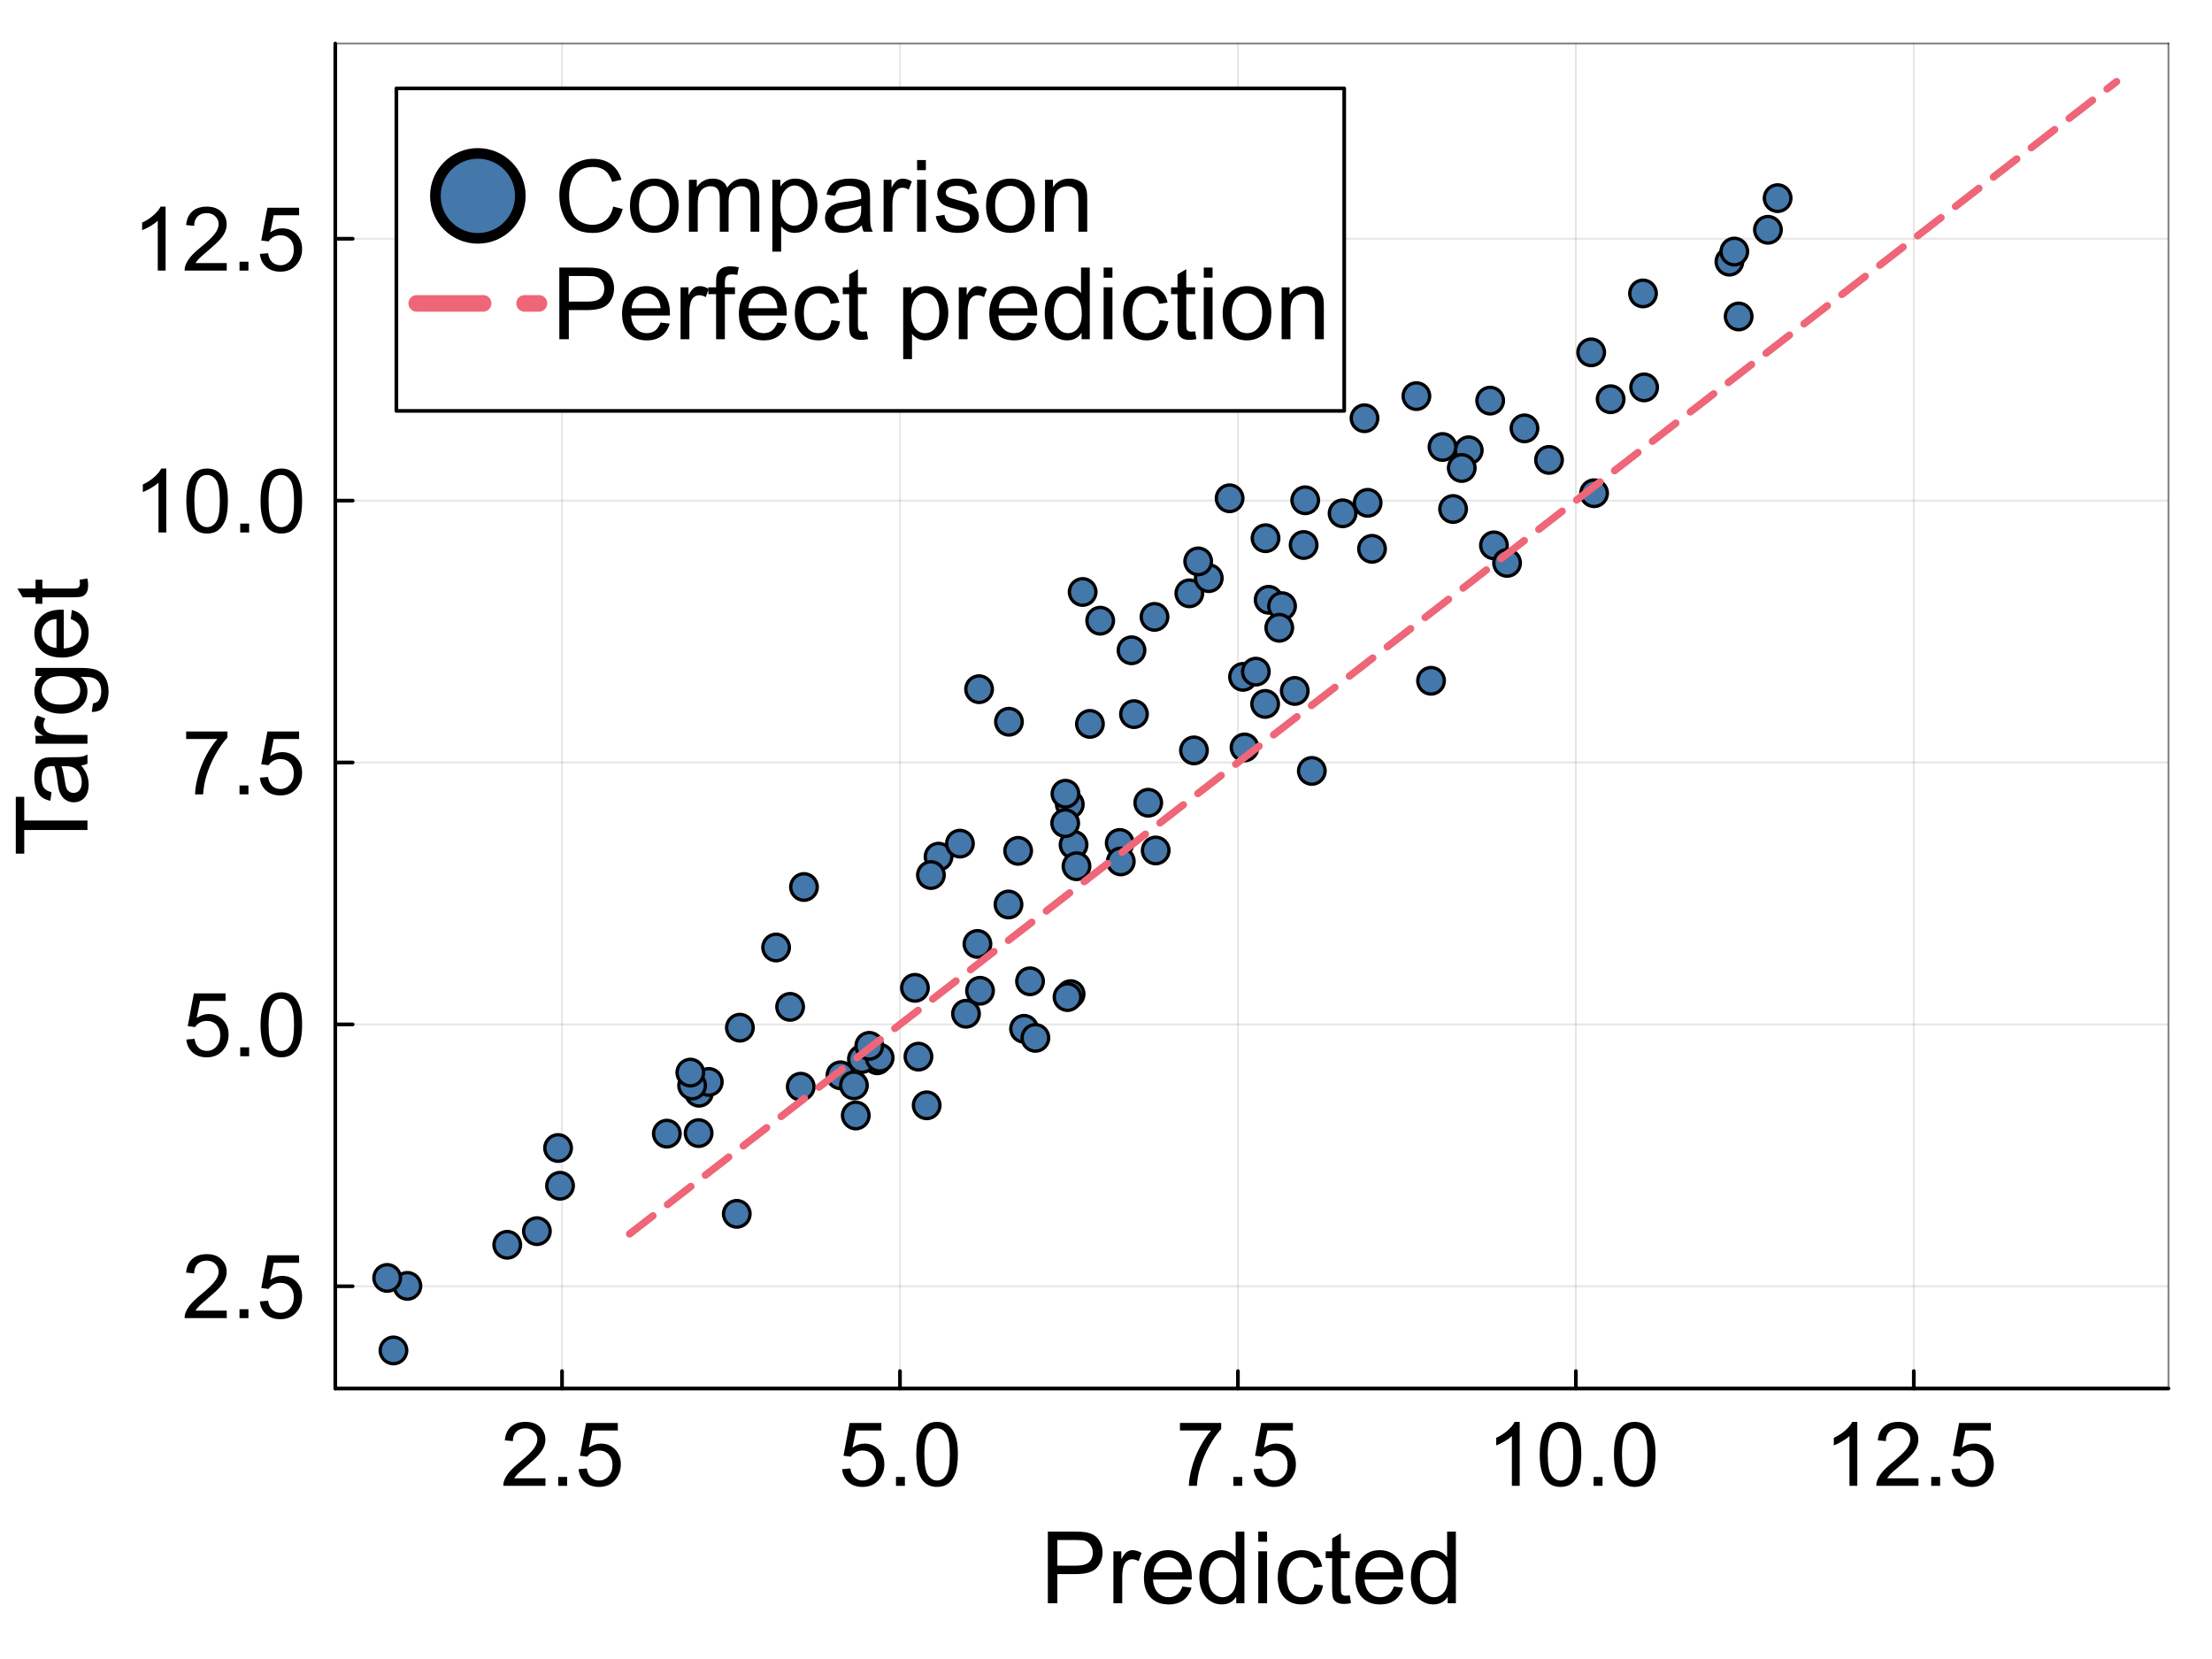 <?xml version="1.0" encoding="utf-8"?>
<svg xmlns="http://www.w3.org/2000/svg" xmlns:xlink="http://www.w3.org/1999/xlink" width="600" height="450" viewBox="0 0 2400 1800">
<rect x="0" y="0" width="2400" height="1800" fill="#333333" stroke="none"/>
<defs>
  <clipPath id="clip260">
    <rect x="0" y="0" width="2400" height="1800"/>
  </clipPath>
</defs>
<path clip-path="url(#clip260)" d="M0 1800 L2400 1800 L2400 0 L0 0  Z" fill="#ffffff" fill-rule="evenodd" fill-opacity="1"/>
<defs>
  <clipPath id="clip261">
    <rect x="480" y="0" width="1681" height="1681"/>
  </clipPath>
</defs>
<path clip-path="url(#clip260)" d="M363.775 1506.52 L2352.76 1506.52 L2352.76 47.244 L363.775 47.244  Z" fill="#ffffff" fill-rule="evenodd" fill-opacity="1"/>
<defs>
  <clipPath id="clip262">
    <rect x="363" y="47" width="1990" height="1460"/>
  </clipPath>
</defs>
<polyline clip-path="url(#clip262)" style="stroke:#000000; stroke-linecap:round; stroke-linejoin:round; stroke-width:2; stroke-opacity:0.1; fill:none" points="609.804,1506.52 609.804,47.244 "/>
<polyline clip-path="url(#clip262)" style="stroke:#000000; stroke-linecap:round; stroke-linejoin:round; stroke-width:2; stroke-opacity:0.1; fill:none" points="976.469,1506.52 976.469,47.244 "/>
<polyline clip-path="url(#clip262)" style="stroke:#000000; stroke-linecap:round; stroke-linejoin:round; stroke-width:2; stroke-opacity:0.1; fill:none" points="1343.13,1506.52 1343.13,47.244 "/>
<polyline clip-path="url(#clip262)" style="stroke:#000000; stroke-linecap:round; stroke-linejoin:round; stroke-width:2; stroke-opacity:0.1; fill:none" points="1709.8,1506.52 1709.8,47.244 "/>
<polyline clip-path="url(#clip262)" style="stroke:#000000; stroke-linecap:round; stroke-linejoin:round; stroke-width:2; stroke-opacity:0.1; fill:none" points="2076.46,1506.52 2076.46,47.244 "/>
<polyline clip-path="url(#clip262)" style="stroke:#000000; stroke-linecap:round; stroke-linejoin:round; stroke-width:2; stroke-opacity:0.1; fill:none" points="363.775,1395.59 2352.76,1395.59 "/>
<polyline clip-path="url(#clip262)" style="stroke:#000000; stroke-linecap:round; stroke-linejoin:round; stroke-width:2; stroke-opacity:0.1; fill:none" points="363.775,1111.45 2352.76,1111.45 "/>
<polyline clip-path="url(#clip262)" style="stroke:#000000; stroke-linecap:round; stroke-linejoin:round; stroke-width:2; stroke-opacity:0.1; fill:none" points="363.775,827.308 2352.76,827.308 "/>
<polyline clip-path="url(#clip262)" style="stroke:#000000; stroke-linecap:round; stroke-linejoin:round; stroke-width:2; stroke-opacity:0.1; fill:none" points="363.775,543.168 2352.76,543.168 "/>
<polyline clip-path="url(#clip262)" style="stroke:#000000; stroke-linecap:round; stroke-linejoin:round; stroke-width:2; stroke-opacity:0.1; fill:none" points="363.775,259.028 2352.76,259.028 "/>
<polyline clip-path="url(#clip260)" style="stroke:#000000; stroke-linecap:round; stroke-linejoin:round; stroke-width:4; stroke-opacity:1; fill:none" points="363.775,1506.52 2352.76,1506.52 "/>
<polyline clip-path="url(#clip260)" style="stroke:#000000; stroke-linecap:round; stroke-linejoin:round; stroke-width:2; stroke-opacity:0.5; fill:none" points="363.775,47.244 2352.76,47.244 "/>
<polyline clip-path="url(#clip260)" style="stroke:#000000; stroke-linecap:round; stroke-linejoin:round; stroke-width:4; stroke-opacity:1; fill:none" points="609.804,1506.52 609.804,1487.63 "/>
<polyline clip-path="url(#clip260)" style="stroke:#000000; stroke-linecap:round; stroke-linejoin:round; stroke-width:4; stroke-opacity:1; fill:none" points="976.469,1506.52 976.469,1487.63 "/>
<polyline clip-path="url(#clip260)" style="stroke:#000000; stroke-linecap:round; stroke-linejoin:round; stroke-width:4; stroke-opacity:1; fill:none" points="1343.13,1506.52 1343.13,1487.63 "/>
<polyline clip-path="url(#clip260)" style="stroke:#000000; stroke-linecap:round; stroke-linejoin:round; stroke-width:4; stroke-opacity:1; fill:none" points="1709.8,1506.52 1709.8,1487.63 "/>
<polyline clip-path="url(#clip260)" style="stroke:#000000; stroke-linecap:round; stroke-linejoin:round; stroke-width:4; stroke-opacity:1; fill:none" points="2076.46,1506.52 2076.46,1487.63 "/>
<path clip-path="url(#clip260)" d="M591.817 1603.97 L591.817 1612.12 L546.13 1612.12 Q546.035 1609.06 547.12 1606.23 Q548.864 1601.56 552.683 1597.04 Q556.549 1592.51 563.81 1586.57 Q575.079 1577.33 579.039 1571.95 Q583 1566.53 583 1561.72 Q583 1556.68 579.369 1553.24 Q575.786 1549.75 569.987 1549.75 Q563.857 1549.75 560.18 1553.42 Q556.502 1557.1 556.455 1563.61 L547.733 1562.71 Q548.628 1552.95 554.475 1547.86 Q560.321 1542.72 570.175 1542.72 Q580.124 1542.72 585.923 1548.24 Q591.722 1553.75 591.722 1561.91 Q591.722 1566.06 590.025 1570.07 Q588.328 1574.07 584.367 1578.51 Q580.454 1582.94 571.307 1590.67 Q563.669 1597.08 561.5 1599.39 Q559.331 1601.66 557.917 1603.97 L591.817 1603.97 Z" fill="#000000" fill-rule="nonzero" fill-opacity="1" /><path clip-path="url(#clip260)" d="M605.678 1612.12 L605.678 1602.46 L615.344 1602.46 L615.344 1612.12 L605.678 1612.12 Z" fill="#000000" fill-rule="nonzero" fill-opacity="1" /><path clip-path="url(#clip260)" d="M627.744 1594.02 L636.655 1593.26 Q637.645 1599.77 641.229 1603.07 Q644.859 1606.32 649.951 1606.32 Q656.08 1606.32 660.324 1601.7 Q664.567 1597.08 664.567 1589.45 Q664.567 1582.18 660.465 1577.99 Q656.41 1573.79 649.81 1573.79 Q645.708 1573.79 642.407 1575.68 Q639.107 1577.52 637.221 1580.49 L629.253 1579.45 L635.948 1543.95 L670.319 1543.95 L670.319 1552.06 L642.737 1552.06 L639.013 1570.63 Q645.236 1566.3 652.073 1566.3 Q661.125 1566.3 667.349 1572.57 Q673.573 1578.84 673.573 1588.69 Q673.573 1598.07 668.103 1604.91 Q661.455 1613.3 649.951 1613.3 Q640.521 1613.3 634.533 1608.02 Q628.593 1602.74 627.744 1594.02 Z" fill="#000000" fill-rule="nonzero" fill-opacity="1" /><path clip-path="url(#clip260)" d="M913.667 1594.02 L922.578 1593.26 Q923.568 1599.77 927.152 1603.07 Q930.782 1606.32 935.874 1606.32 Q942.003 1606.32 946.247 1601.7 Q950.49 1597.08 950.49 1589.45 Q950.49 1582.18 946.388 1577.99 Q942.333 1573.79 935.733 1573.79 Q931.631 1573.79 928.33 1575.68 Q925.03 1577.52 923.144 1580.49 L915.176 1579.45 L921.871 1543.95 L956.242 1543.95 L956.242 1552.06 L928.66 1552.06 L924.936 1570.63 Q931.159 1566.3 937.996 1566.3 Q947.048 1566.3 953.272 1572.57 Q959.496 1578.84 959.496 1588.69 Q959.496 1598.07 954.026 1604.91 Q947.378 1613.3 935.874 1613.3 Q926.444 1613.3 920.456 1608.02 Q914.516 1602.74 913.667 1594.02 Z" fill="#000000" fill-rule="nonzero" fill-opacity="1" /><path clip-path="url(#clip260)" d="M972.131 1612.12 L972.131 1602.46 L981.797 1602.46 L981.797 1612.12 L972.131 1612.12 Z" fill="#000000" fill-rule="nonzero" fill-opacity="1" /><path clip-path="url(#clip260)" d="M994.197 1578.04 Q994.197 1565.78 996.696 1558.33 Q999.242 1550.83 1004.19 1546.78 Q1009.19 1542.72 1016.73 1542.72 Q1022.3 1542.72 1026.49 1544.98 Q1030.69 1547.2 1033.42 1551.44 Q1036.16 1555.64 1037.72 1561.72 Q1039.27 1567.76 1039.27 1578.04 Q1039.27 1590.2 1036.77 1597.7 Q1034.27 1605.15 1029.28 1609.25 Q1024.33 1613.3 1016.73 1613.3 Q1006.74 1613.3 1001.03 1606.14 Q994.197 1597.51 994.197 1578.04 M1002.92 1578.04 Q1002.92 1595.06 1006.88 1600.71 Q1010.89 1606.32 1016.73 1606.32 Q1022.58 1606.32 1026.54 1600.67 Q1030.55 1595.01 1030.55 1578.04 Q1030.55 1560.97 1026.54 1555.36 Q1022.58 1549.75 1016.64 1549.75 Q1010.79 1549.75 1007.3 1554.7 Q1002.92 1561.01 1002.92 1578.04 Z" fill="#000000" fill-rule="nonzero" fill-opacity="1" /><path clip-path="url(#clip260)" d="M1280.24 1552.06 L1280.24 1543.9 L1324.98 1543.9 L1324.98 1550.5 Q1318.38 1557.53 1311.87 1569.17 Q1305.42 1580.82 1301.88 1593.12 Q1299.33 1601.8 1298.63 1612.12 L1289.9 1612.12 Q1290.04 1603.97 1293.11 1592.42 Q1296.17 1580.86 1301.88 1570.16 Q1307.63 1559.41 1314.09 1552.06 L1280.24 1552.06 Z" fill="#000000" fill-rule="nonzero" fill-opacity="1" /><path clip-path="url(#clip260)" d="M1338.14 1612.12 L1338.14 1602.46 L1347.8 1602.46 L1347.8 1612.12 L1338.14 1612.12 Z" fill="#000000" fill-rule="nonzero" fill-opacity="1" /><path clip-path="url(#clip260)" d="M1360.2 1594.02 L1369.11 1593.26 Q1370.1 1599.77 1373.69 1603.07 Q1377.32 1606.32 1382.41 1606.32 Q1388.54 1606.32 1392.78 1601.7 Q1397.03 1597.08 1397.03 1589.45 Q1397.03 1582.18 1392.92 1577.99 Q1388.87 1573.79 1382.27 1573.79 Q1378.17 1573.79 1374.87 1575.68 Q1371.57 1577.52 1369.68 1580.49 L1361.71 1579.45 L1368.41 1543.95 L1402.78 1543.95 L1402.78 1552.06 L1375.2 1552.06 L1371.47 1570.63 Q1377.69 1566.3 1384.53 1566.3 Q1393.58 1566.3 1399.81 1572.57 Q1406.03 1578.84 1406.03 1588.69 Q1406.03 1598.07 1400.56 1604.91 Q1393.91 1613.3 1382.41 1613.3 Q1372.98 1613.3 1366.99 1608.02 Q1361.05 1602.74 1360.2 1594.02 Z" fill="#000000" fill-rule="nonzero" fill-opacity="1" /><path clip-path="url(#clip260)" d="M1648.86 1612.12 L1640.37 1612.12 L1640.37 1558.04 Q1637.31 1560.97 1632.31 1563.89 Q1627.36 1566.81 1623.4 1568.28 L1623.4 1560.07 Q1630.52 1556.72 1635.85 1551.96 Q1641.17 1547.2 1643.39 1542.72 L1648.86 1542.72 L1648.86 1612.12 Z" fill="#000000" fill-rule="nonzero" fill-opacity="1" /><path clip-path="url(#clip260)" d="M1670.6 1578.04 Q1670.6 1565.78 1673.09 1558.33 Q1675.64 1550.83 1680.59 1546.78 Q1685.59 1542.72 1693.13 1542.72 Q1698.7 1542.72 1702.89 1544.98 Q1707.09 1547.2 1709.82 1551.44 Q1712.56 1555.64 1714.11 1561.72 Q1715.67 1567.76 1715.67 1578.04 Q1715.67 1590.2 1713.17 1597.7 Q1710.67 1605.15 1705.67 1609.25 Q1700.72 1613.3 1693.13 1613.3 Q1683.14 1613.3 1677.43 1606.14 Q1670.6 1597.51 1670.6 1578.04 M1679.32 1578.04 Q1679.32 1595.06 1683.28 1600.71 Q1687.29 1606.32 1693.13 1606.32 Q1698.98 1606.32 1702.94 1600.67 Q1706.95 1595.01 1706.95 1578.04 Q1706.95 1560.97 1702.94 1555.36 Q1698.98 1549.75 1693.04 1549.75 Q1687.19 1549.75 1683.7 1554.7 Q1679.32 1561.01 1679.32 1578.04 Z" fill="#000000" fill-rule="nonzero" fill-opacity="1" /><path clip-path="url(#clip260)" d="M1729.06 1612.12 L1729.06 1602.46 L1738.73 1602.46 L1738.73 1612.12 L1729.06 1612.12 Z" fill="#000000" fill-rule="nonzero" fill-opacity="1" /><path clip-path="url(#clip260)" d="M1751.13 1578.04 Q1751.13 1565.78 1753.62 1558.33 Q1756.17 1550.83 1761.12 1546.78 Q1766.12 1542.72 1773.66 1542.72 Q1779.23 1542.72 1783.42 1544.98 Q1787.62 1547.2 1790.35 1551.44 Q1793.09 1555.64 1794.64 1561.72 Q1796.2 1567.76 1796.2 1578.04 Q1796.2 1590.2 1793.7 1597.7 Q1791.2 1605.15 1786.2 1609.25 Q1781.25 1613.3 1773.66 1613.3 Q1763.67 1613.3 1757.96 1606.14 Q1751.13 1597.51 1751.13 1578.04 M1759.85 1578.04 Q1759.85 1595.06 1763.81 1600.71 Q1767.82 1606.32 1773.66 1606.32 Q1779.51 1606.32 1783.47 1600.67 Q1787.48 1595.01 1787.48 1578.04 Q1787.48 1560.97 1783.47 1555.36 Q1779.51 1549.75 1773.57 1549.75 Q1767.72 1549.75 1764.23 1554.7 Q1759.85 1561.01 1759.85 1578.04 Z" fill="#000000" fill-rule="nonzero" fill-opacity="1" /><path clip-path="url(#clip260)" d="M2015.15 1612.12 L2006.66 1612.12 L2006.66 1558.04 Q2003.6 1560.97 1998.6 1563.89 Q1993.65 1566.81 1989.69 1568.28 L1989.69 1560.07 Q1996.81 1556.72 2002.13 1551.96 Q2007.46 1547.2 2009.68 1542.72 L2015.15 1542.72 L2015.15 1612.12 Z" fill="#000000" fill-rule="nonzero" fill-opacity="1" /><path clip-path="url(#clip260)" d="M2081.49 1603.97 L2081.49 1612.12 L2035.8 1612.12 Q2035.7 1609.06 2036.79 1606.23 Q2038.53 1601.56 2042.35 1597.04 Q2046.22 1592.51 2053.48 1586.57 Q2064.75 1577.33 2068.71 1571.95 Q2072.67 1566.53 2072.67 1561.72 Q2072.67 1556.68 2069.04 1553.24 Q2065.46 1549.75 2059.66 1549.75 Q2053.53 1549.75 2049.85 1553.42 Q2046.17 1557.1 2046.12 1563.61 L2037.4 1562.71 Q2038.3 1552.95 2044.14 1547.86 Q2049.99 1542.72 2059.84 1542.72 Q2069.79 1542.72 2075.59 1548.24 Q2081.39 1553.75 2081.39 1561.91 Q2081.39 1566.06 2079.69 1570.07 Q2078 1574.07 2074.04 1578.51 Q2070.12 1582.94 2060.98 1590.67 Q2053.34 1597.08 2051.17 1599.39 Q2049 1601.66 2047.59 1603.97 L2081.49 1603.97 Z" fill="#000000" fill-rule="nonzero" fill-opacity="1" /><path clip-path="url(#clip260)" d="M2095.35 1612.12 L2095.35 1602.46 L2105.01 1602.46 L2105.01 1612.12 L2095.35 1612.12 Z" fill="#000000" fill-rule="nonzero" fill-opacity="1" /><path clip-path="url(#clip260)" d="M2117.41 1594.02 L2126.32 1593.26 Q2127.31 1599.77 2130.9 1603.07 Q2134.53 1606.32 2139.62 1606.32 Q2145.75 1606.32 2149.99 1601.7 Q2154.24 1597.08 2154.24 1589.45 Q2154.24 1582.18 2150.13 1577.99 Q2146.08 1573.79 2139.48 1573.79 Q2135.38 1573.79 2132.08 1575.68 Q2128.78 1577.52 2126.89 1580.49 L2118.92 1579.45 L2125.62 1543.95 L2159.99 1543.95 L2159.99 1552.06 L2132.41 1552.06 L2128.68 1570.63 Q2134.91 1566.3 2141.74 1566.3 Q2150.79 1566.3 2157.02 1572.57 Q2163.24 1578.84 2163.24 1588.69 Q2163.24 1598.07 2157.77 1604.91 Q2151.12 1613.3 2139.62 1613.3 Q2130.19 1613.3 2124.2 1608.02 Q2118.26 1602.74 2117.41 1594.02 Z" fill="#000000" fill-rule="nonzero" fill-opacity="1" /><path clip-path="url(#clip260)" d="M1136.92 1739.52 L1136.92 1661.76 L1166.25 1661.76 Q1174 1661.76 1178.08 1662.5 Q1183.81 1663.45 1187.68 1666.16 Q1191.55 1668.81 1193.89 1673.64 Q1196.27 1678.46 1196.27 1684.25 Q1196.27 1694.16 1189.96 1701.06 Q1183.65 1707.9 1167.15 1707.9 L1147.21 1707.9 L1147.21 1739.52 L1136.92 1739.52 M1147.21 1698.73 L1167.31 1698.73 Q1177.28 1698.73 1181.48 1695.01 Q1185.67 1691.3 1185.67 1684.56 Q1185.67 1679.68 1183.17 1676.24 Q1180.73 1672.74 1176.7 1671.62 Q1174.1 1670.93 1167.1 1670.93 L1147.21 1670.93 L1147.21 1698.73 Z" fill="#000000" fill-rule="nonzero" fill-opacity="1" /><path clip-path="url(#clip260)" d="M1208.05 1739.52 L1208.05 1683.18 L1216.64 1683.18 L1216.64 1691.72 Q1219.93 1685.73 1222.69 1683.82 Q1225.5 1681.91 1228.84 1681.91 Q1233.67 1681.91 1238.65 1684.99 L1235.37 1693.85 Q1231.87 1691.78 1228.36 1691.78 Q1225.24 1691.78 1222.74 1693.69 Q1220.25 1695.54 1219.19 1698.89 Q1217.6 1703.98 1217.6 1710.02 L1217.6 1739.52 L1208.05 1739.52 Z" fill="#000000" fill-rule="nonzero" fill-opacity="1" /><path clip-path="url(#clip260)" d="M1282.89 1721.38 L1292.76 1722.6 Q1290.42 1731.24 1284.11 1736.01 Q1277.8 1740.79 1267.99 1740.79 Q1255.63 1740.79 1248.36 1733.2 Q1241.15 1725.57 1241.15 1711.83 Q1241.15 1697.61 1248.47 1689.76 Q1255.79 1681.91 1267.46 1681.91 Q1278.75 1681.91 1285.92 1689.6 Q1293.08 1697.29 1293.08 1711.24 Q1293.08 1712.09 1293.02 1713.79 L1251.01 1713.79 Q1251.54 1723.07 1256.26 1728.01 Q1260.99 1732.94 1268.04 1732.94 Q1273.29 1732.94 1277 1730.18 Q1280.72 1727.42 1282.89 1721.38 M1251.54 1705.94 L1283 1705.94 Q1282.36 1698.83 1279.39 1695.28 Q1274.83 1689.76 1267.56 1689.76 Q1260.99 1689.76 1256.48 1694.16 Q1252.02 1698.57 1251.54 1705.94 Z" fill="#000000" fill-rule="nonzero" fill-opacity="1" /><path clip-path="url(#clip260)" d="M1341.29 1739.52 L1341.29 1732.41 Q1335.93 1740.79 1325.54 1740.79 Q1318.8 1740.79 1313.13 1737.08 Q1307.5 1733.36 1304.37 1726.73 Q1301.3 1720.05 1301.3 1711.4 Q1301.3 1702.97 1304.11 1696.13 Q1306.92 1689.23 1312.54 1685.57 Q1318.17 1681.91 1325.11 1681.91 Q1330.21 1681.91 1334.18 1684.09 Q1338.16 1686.21 1340.66 1689.66 L1340.66 1661.76 L1350.15 1661.76 L1350.15 1739.52 L1341.29 1739.52 M1311.11 1711.4 Q1311.11 1722.22 1315.67 1727.58 Q1320.23 1732.94 1326.44 1732.94 Q1332.7 1732.94 1337.05 1727.85 Q1341.45 1722.7 1341.45 1712.2 Q1341.45 1700.64 1337 1695.23 Q1332.54 1689.82 1326.02 1689.82 Q1319.65 1689.82 1315.35 1695.01 Q1311.11 1700.21 1311.11 1711.4 Z" fill="#000000" fill-rule="nonzero" fill-opacity="1" /><path clip-path="url(#clip260)" d="M1365.21 1672.74 L1365.21 1661.76 L1374.76 1661.76 L1374.76 1672.74 L1365.21 1672.74 M1365.21 1739.52 L1365.21 1683.18 L1374.76 1683.18 L1374.76 1739.52 L1365.21 1739.52 Z" fill="#000000" fill-rule="nonzero" fill-opacity="1" /><path clip-path="url(#clip260)" d="M1426.05 1718.88 L1435.44 1720.1 Q1433.9 1729.81 1427.54 1735.33 Q1421.23 1740.79 1412 1740.79 Q1400.43 1740.79 1393.38 1733.26 Q1386.38 1725.67 1386.38 1711.56 Q1386.38 1702.44 1389.4 1695.6 Q1392.42 1688.75 1398.58 1685.36 Q1404.78 1681.91 1412.05 1681.91 Q1421.23 1681.91 1427.06 1686.58 Q1432.9 1691.19 1434.54 1699.73 L1425.26 1701.17 Q1423.93 1695.49 1420.54 1692.63 Q1417.2 1689.76 1412.42 1689.76 Q1405.21 1689.76 1400.7 1694.96 Q1396.19 1700.11 1396.19 1711.3 Q1396.19 1722.65 1400.54 1727.79 Q1404.89 1732.94 1411.89 1732.94 Q1417.51 1732.94 1421.28 1729.49 Q1425.05 1726.04 1426.05 1718.88 Z" fill="#000000" fill-rule="nonzero" fill-opacity="1" /><path clip-path="url(#clip260)" d="M1464.46 1730.98 L1465.83 1739.41 Q1461.8 1740.26 1458.62 1740.26 Q1453.42 1740.26 1450.56 1738.61 Q1447.69 1736.97 1446.53 1734.32 Q1445.36 1731.61 1445.36 1723.02 L1445.36 1690.61 L1438.36 1690.61 L1438.36 1683.18 L1445.36 1683.18 L1445.36 1669.23 L1454.86 1663.51 L1454.86 1683.18 L1464.46 1683.18 L1464.46 1690.61 L1454.86 1690.61 L1454.86 1723.55 Q1454.86 1727.63 1455.33 1728.8 Q1455.86 1729.97 1456.98 1730.66 Q1458.14 1731.35 1460.27 1731.35 Q1461.86 1731.35 1464.46 1730.98 Z" fill="#000000" fill-rule="nonzero" fill-opacity="1" /><path clip-path="url(#clip260)" d="M1512.35 1721.38 L1522.22 1722.6 Q1519.89 1731.24 1513.57 1736.01 Q1507.26 1740.79 1497.45 1740.79 Q1485.09 1740.79 1477.82 1733.2 Q1470.61 1725.57 1470.61 1711.83 Q1470.61 1697.61 1477.93 1689.76 Q1485.25 1681.91 1496.92 1681.91 Q1508.22 1681.91 1515.38 1689.6 Q1522.54 1697.29 1522.54 1711.24 Q1522.54 1712.09 1522.48 1713.79 L1480.47 1713.79 Q1481.01 1723.07 1485.73 1728.01 Q1490.45 1732.94 1497.5 1732.94 Q1502.75 1732.94 1506.47 1730.18 Q1510.18 1727.42 1512.35 1721.38 M1481.01 1705.94 L1512.46 1705.94 Q1511.82 1698.83 1508.85 1695.28 Q1504.29 1689.76 1497.02 1689.76 Q1490.45 1689.76 1485.94 1694.16 Q1481.48 1698.57 1481.01 1705.94 Z" fill="#000000" fill-rule="nonzero" fill-opacity="1" /><path clip-path="url(#clip260)" d="M1570.75 1739.52 L1570.75 1732.41 Q1565.4 1740.79 1555 1740.79 Q1548.26 1740.79 1542.59 1737.08 Q1536.96 1733.36 1533.84 1726.73 Q1530.76 1720.05 1530.76 1711.4 Q1530.76 1702.97 1533.57 1696.13 Q1536.38 1689.23 1542 1685.57 Q1547.63 1681.91 1554.57 1681.91 Q1559.67 1681.91 1563.64 1684.09 Q1567.62 1686.21 1570.12 1689.66 L1570.12 1661.76 L1579.61 1661.76 L1579.61 1739.52 L1570.75 1739.52 M1540.57 1711.4 Q1540.57 1722.22 1545.13 1727.58 Q1549.69 1732.94 1555.9 1732.94 Q1562.16 1732.94 1566.51 1727.85 Q1570.91 1722.7 1570.91 1712.2 Q1570.91 1700.64 1566.46 1695.23 Q1562 1689.82 1555.48 1689.82 Q1549.11 1689.82 1544.81 1695.01 Q1540.57 1700.21 1540.57 1711.4 Z" fill="#000000" fill-rule="nonzero" fill-opacity="1" /><polyline clip-path="url(#clip260)" style="stroke:#000000; stroke-linecap:round; stroke-linejoin:round; stroke-width:4; stroke-opacity:1; fill:none" points="363.775,1506.52 363.775,47.244 "/>
<polyline clip-path="url(#clip260)" style="stroke:#000000; stroke-linecap:round; stroke-linejoin:round; stroke-width:2; stroke-opacity:0.5; fill:none" points="2352.76,1506.52 2352.76,47.244 "/>
<polyline clip-path="url(#clip260)" style="stroke:#000000; stroke-linecap:round; stroke-linejoin:round; stroke-width:4; stroke-opacity:1; fill:none" points="363.775,1395.59 382.672,1395.59 "/>
<polyline clip-path="url(#clip260)" style="stroke:#000000; stroke-linecap:round; stroke-linejoin:round; stroke-width:4; stroke-opacity:1; fill:none" points="363.775,1111.45 382.672,1111.45 "/>
<polyline clip-path="url(#clip260)" style="stroke:#000000; stroke-linecap:round; stroke-linejoin:round; stroke-width:4; stroke-opacity:1; fill:none" points="363.775,827.308 382.672,827.308 "/>
<polyline clip-path="url(#clip260)" style="stroke:#000000; stroke-linecap:round; stroke-linejoin:round; stroke-width:4; stroke-opacity:1; fill:none" points="363.775,543.168 382.672,543.168 "/>
<polyline clip-path="url(#clip260)" style="stroke:#000000; stroke-linecap:round; stroke-linejoin:round; stroke-width:4; stroke-opacity:1; fill:none" points="363.775,259.028 382.672,259.028 "/>
<path clip-path="url(#clip260)" d="M246.019 1421.99 L246.019 1430.15 L200.332 1430.15 Q200.237 1427.08 201.322 1424.25 Q203.066 1419.59 206.885 1415.06 Q210.751 1410.53 218.012 1404.59 Q229.281 1395.35 233.241 1389.98 Q237.202 1384.55 237.202 1379.75 Q237.202 1374.7 233.571 1371.26 Q229.988 1367.77 224.189 1367.77 Q218.06 1367.77 214.382 1371.45 Q210.704 1375.13 210.657 1381.63 L201.935 1380.74 Q202.83 1370.98 208.677 1365.88 Q214.523 1360.74 224.377 1360.74 Q234.326 1360.74 240.125 1366.26 Q245.924 1371.78 245.924 1379.93 Q245.924 1384.08 244.227 1388.09 Q242.53 1392.1 238.569 1396.53 Q234.656 1400.96 225.509 1408.69 Q217.871 1415.11 215.702 1417.42 Q213.533 1419.68 212.119 1421.99 L246.019 1421.99 Z" fill="#000000" fill-rule="nonzero" fill-opacity="1" /><path clip-path="url(#clip260)" d="M259.88 1430.15 L259.88 1420.48 L269.546 1420.48 L269.546 1430.15 L259.88 1430.15 Z" fill="#000000" fill-rule="nonzero" fill-opacity="1" /><path clip-path="url(#clip260)" d="M281.946 1412.04 L290.857 1411.29 Q291.847 1417.79 295.431 1421.1 Q299.061 1424.35 304.153 1424.35 Q310.282 1424.35 314.526 1419.73 Q318.769 1415.11 318.769 1407.47 Q318.769 1400.21 314.667 1396.01 Q310.612 1391.82 304.012 1391.82 Q299.91 1391.82 296.609 1393.7 Q293.309 1395.54 291.423 1398.51 L283.455 1397.47 L290.15 1361.97 L324.521 1361.97 L324.521 1370.08 L296.939 1370.08 L293.215 1388.66 Q299.438 1384.32 306.275 1384.32 Q315.327 1384.32 321.551 1390.59 Q327.775 1396.86 327.775 1406.71 Q327.775 1416.1 322.305 1422.93 Q315.657 1431.33 304.153 1431.33 Q294.723 1431.33 288.735 1426.05 Q282.795 1420.77 281.946 1412.04 Z" fill="#000000" fill-rule="nonzero" fill-opacity="1" /><path clip-path="url(#clip260)" d="M202.17 1127.9 L211.081 1127.15 Q212.072 1133.65 215.655 1136.96 Q219.285 1140.21 224.377 1140.21 Q230.507 1140.21 234.75 1135.59 Q238.994 1130.97 238.994 1123.33 Q238.994 1116.07 234.892 1111.87 Q230.837 1107.68 224.236 1107.68 Q220.134 1107.68 216.834 1109.56 Q213.533 1111.4 211.647 1114.37 L203.679 1113.33 L210.374 1077.83 L244.746 1077.83 L244.746 1085.94 L217.164 1085.94 L213.439 1104.52 Q219.663 1100.18 226.499 1100.18 Q235.552 1100.18 241.775 1106.45 Q247.999 1112.72 247.999 1122.57 Q247.999 1131.96 242.53 1138.79 Q235.882 1147.19 224.377 1147.19 Q214.948 1147.19 208.96 1141.91 Q203.019 1136.63 202.17 1127.9 Z" fill="#000000" fill-rule="nonzero" fill-opacity="1" /><path clip-path="url(#clip260)" d="M260.635 1146.01 L260.635 1136.34 L270.3 1136.34 L270.3 1146.01 L260.635 1146.01 Z" fill="#000000" fill-rule="nonzero" fill-opacity="1" /><path clip-path="url(#clip260)" d="M282.7 1111.92 Q282.7 1099.66 285.199 1092.21 Q287.745 1084.71 292.696 1080.66 Q297.694 1076.6 305.237 1076.6 Q310.801 1076.6 314.997 1078.87 Q319.193 1081.08 321.928 1085.33 Q324.663 1089.52 326.219 1095.61 Q327.775 1101.64 327.775 1111.92 Q327.775 1124.08 325.276 1131.58 Q322.777 1139.03 317.779 1143.13 Q312.828 1147.19 305.237 1147.19 Q295.242 1147.19 289.537 1140.02 Q282.7 1131.39 282.7 1111.92 M291.423 1111.92 Q291.423 1128.94 295.383 1134.6 Q299.391 1140.21 305.237 1140.21 Q311.084 1140.21 315.044 1134.55 Q319.052 1128.89 319.052 1111.92 Q319.052 1094.85 315.044 1089.24 Q311.084 1083.63 305.143 1083.63 Q299.297 1083.63 295.808 1088.58 Q291.423 1094.9 291.423 1111.92 Z" fill="#000000" fill-rule="nonzero" fill-opacity="1" /><path clip-path="url(#clip260)" d="M201.982 801.801 L201.982 793.644 L246.726 793.644 L246.726 800.245 Q240.125 807.27 233.619 818.916 Q227.159 830.561 223.623 842.867 Q221.077 851.542 220.37 861.868 L211.647 861.868 Q211.789 853.711 214.853 842.16 Q217.918 830.608 223.623 819.906 Q229.375 809.156 235.835 801.801 L201.982 801.801 Z" fill="#000000" fill-rule="nonzero" fill-opacity="1" /><path clip-path="url(#clip260)" d="M259.88 861.868 L259.88 852.203 L269.546 852.203 L269.546 861.868 L259.88 861.868 Z" fill="#000000" fill-rule="nonzero" fill-opacity="1" /><path clip-path="url(#clip260)" d="M281.946 843.763 L290.857 843.009 Q291.847 849.515 295.431 852.815 Q299.061 856.069 304.153 856.069 Q310.282 856.069 314.526 851.448 Q318.769 846.828 318.769 839.189 Q318.769 831.929 314.667 827.732 Q310.612 823.536 304.012 823.536 Q299.91 823.536 296.609 825.422 Q293.309 827.261 291.423 830.231 L283.455 829.194 L290.15 793.691 L324.521 793.691 L324.521 801.801 L296.939 801.801 L293.215 820.377 Q299.438 816.039 306.275 816.039 Q315.327 816.039 321.551 822.31 Q327.775 828.581 327.775 838.435 Q327.775 847.818 322.305 854.654 Q315.657 863.047 304.153 863.047 Q294.723 863.047 288.735 857.766 Q282.795 852.485 281.946 843.763 Z" fill="#000000" fill-rule="nonzero" fill-opacity="1" /><path clip-path="url(#clip260)" d="M180.435 577.728 L171.948 577.728 L171.948 523.649 Q168.883 526.572 163.886 529.495 Q158.935 532.418 154.975 533.88 L154.975 525.676 Q162.094 522.328 167.422 517.566 Q172.75 512.804 174.966 508.325 L180.435 508.325 L180.435 577.728 Z" fill="#000000" fill-rule="nonzero" fill-opacity="1" /><path clip-path="url(#clip260)" d="M202.17 543.64 Q202.17 531.381 204.669 523.931 Q207.215 516.435 212.166 512.38 Q217.164 508.325 224.707 508.325 Q230.271 508.325 234.467 510.588 Q238.663 512.804 241.398 517.048 Q244.133 521.244 245.689 527.326 Q247.245 533.361 247.245 543.64 Q247.245 555.804 244.746 563.301 Q242.247 570.75 237.249 574.852 Q232.298 578.907 224.707 578.907 Q214.712 578.907 209.007 571.74 Q202.17 563.112 202.17 543.64 M210.893 543.64 Q210.893 560.66 214.853 566.318 Q218.861 571.929 224.707 571.929 Q230.554 571.929 234.514 566.271 Q238.522 560.613 238.522 543.64 Q238.522 526.572 234.514 520.961 Q230.554 515.35 224.613 515.35 Q218.767 515.35 215.278 520.301 Q210.893 526.619 210.893 543.64 Z" fill="#000000" fill-rule="nonzero" fill-opacity="1" /><path clip-path="url(#clip260)" d="M260.635 577.728 L260.635 568.063 L270.3 568.063 L270.3 577.728 L260.635 577.728 Z" fill="#000000" fill-rule="nonzero" fill-opacity="1" /><path clip-path="url(#clip260)" d="M282.7 543.64 Q282.7 531.381 285.199 523.931 Q287.745 516.435 292.696 512.38 Q297.694 508.325 305.237 508.325 Q310.801 508.325 314.997 510.588 Q319.193 512.804 321.928 517.048 Q324.663 521.244 326.219 527.326 Q327.775 533.361 327.775 543.64 Q327.775 555.804 325.276 563.301 Q322.777 570.75 317.779 574.852 Q312.828 578.907 305.237 578.907 Q295.242 578.907 289.537 571.74 Q282.7 563.112 282.7 543.64 M291.423 543.64 Q291.423 560.66 295.383 566.318 Q299.391 571.929 305.237 571.929 Q311.084 571.929 315.044 566.271 Q319.052 560.613 319.052 543.64 Q319.052 526.572 315.044 520.961 Q311.084 515.35 305.143 515.35 Q299.297 515.35 295.808 520.301 Q291.423 526.619 291.423 543.64 Z" fill="#000000" fill-rule="nonzero" fill-opacity="1" /><path clip-path="url(#clip260)" d="M179.68 293.588 L171.194 293.588 L171.194 239.509 Q168.129 242.432 163.131 245.355 Q158.181 248.278 154.22 249.74 L154.22 241.536 Q161.34 238.189 166.667 233.427 Q171.995 228.665 174.211 224.185 L179.68 224.185 L179.68 293.588 Z" fill="#000000" fill-rule="nonzero" fill-opacity="1" /><path clip-path="url(#clip260)" d="M246.019 285.432 L246.019 293.588 L200.332 293.588 Q200.237 290.524 201.322 287.695 Q203.066 283.027 206.885 278.501 Q210.751 273.974 218.012 268.034 Q229.281 258.793 233.241 253.418 Q237.202 247.996 237.202 243.186 Q237.202 238.141 233.571 234.7 Q229.988 231.211 224.189 231.211 Q218.06 231.211 214.382 234.888 Q210.704 238.566 210.657 245.072 L201.935 244.177 Q202.83 234.417 208.677 229.325 Q214.523 224.185 224.377 224.185 Q234.326 224.185 240.125 229.702 Q245.924 235.218 245.924 243.375 Q245.924 247.524 244.227 251.532 Q242.53 255.539 238.569 259.971 Q234.656 264.403 225.509 272.136 Q217.871 278.548 215.702 280.858 Q213.533 283.121 212.119 285.432 L246.019 285.432 Z" fill="#000000" fill-rule="nonzero" fill-opacity="1" /><path clip-path="url(#clip260)" d="M259.88 293.588 L259.88 283.923 L269.546 283.923 L269.546 293.588 L259.88 293.588 Z" fill="#000000" fill-rule="nonzero" fill-opacity="1" /><path clip-path="url(#clip260)" d="M281.946 275.483 L290.857 274.729 Q291.847 281.235 295.431 284.536 Q299.061 287.789 304.153 287.789 Q310.282 287.789 314.526 283.168 Q318.769 278.548 318.769 270.91 Q318.769 263.649 314.667 259.453 Q310.612 255.256 304.012 255.256 Q299.91 255.256 296.609 257.142 Q293.309 258.981 291.423 261.952 L283.455 260.914 L290.15 225.411 L324.521 225.411 L324.521 233.521 L296.939 233.521 L293.215 252.097 Q299.438 247.76 306.275 247.76 Q315.327 247.76 321.551 254.031 Q327.775 260.301 327.775 270.155 Q327.775 279.538 322.305 286.375 Q315.657 294.767 304.153 294.767 Q294.723 294.767 288.735 289.486 Q282.795 284.206 281.946 275.483 Z" fill="#000000" fill-rule="nonzero" fill-opacity="1" /><path clip-path="url(#clip260)" d="M94.892 900.552 L26.308 900.552 L26.308 926.171 L17.132 926.171 L17.132 864.536 L26.308 864.536 L26.308 890.262 L94.892 890.262 L94.892 900.552 Z" fill="#000000" fill-rule="nonzero" fill-opacity="1" /><path clip-path="url(#clip260)" d="M87.944 830.483 Q92.452 835.787 94.309 840.72 Q96.165 845.6 96.165 851.223 Q96.165 860.505 91.657 865.491 Q87.095 870.477 80.04 870.477 Q75.903 870.477 72.508 868.621 Q69.061 866.711 66.992 863.688 Q64.923 860.611 63.862 856.792 Q63.12 853.981 62.43 848.305 Q61.051 836.742 59.142 831.279 Q57.179 831.226 56.649 831.226 Q50.814 831.226 48.427 833.931 Q45.191 837.591 45.191 844.805 Q45.191 851.541 47.578 854.777 Q49.912 857.959 55.906 859.497 L54.633 868.833 Q48.639 867.56 44.979 864.642 Q41.266 861.725 39.304 856.209 Q37.288 850.692 37.288 843.425 Q37.288 836.212 38.986 831.703 Q40.683 827.195 43.282 825.073 Q45.828 822.951 49.753 822.102 Q52.193 821.625 58.558 821.625 L71.288 821.625 Q84.602 821.625 88.156 821.042 Q91.657 820.405 94.892 818.602 L94.892 828.574 Q91.922 830.059 87.944 830.483 M66.621 831.279 Q68.742 836.477 70.228 846.873 Q71.076 852.761 72.137 855.201 Q73.198 857.641 75.266 858.967 Q77.282 860.293 79.775 860.293 Q83.594 860.293 86.14 857.429 Q88.686 854.511 88.686 848.942 Q88.686 843.425 86.299 839.129 Q83.859 834.833 79.669 832.817 Q76.433 831.279 70.121 831.279 L66.621 831.279 Z" fill="#000000" fill-rule="nonzero" fill-opacity="1" /><path clip-path="url(#clip260)" d="M94.892 806.932 L38.561 806.932 L38.561 798.34 L47.101 798.34 Q41.107 795.051 39.198 792.293 Q37.288 789.481 37.288 786.14 Q37.288 781.313 40.365 776.327 L49.223 779.616 Q47.154 783.116 47.154 786.617 Q47.154 789.747 49.064 792.24 Q50.92 794.733 54.262 795.794 Q59.354 797.385 65.401 797.385 L94.892 797.385 L94.892 806.932 Z" fill="#000000" fill-rule="nonzero" fill-opacity="1" /><path clip-path="url(#clip260)" d="M99.56 772.402 L100.939 763.119 Q105.235 762.536 107.198 759.884 Q109.85 756.33 109.85 750.177 Q109.85 743.547 107.198 739.94 Q104.546 736.333 99.772 735.06 Q96.855 734.317 87.519 734.371 Q94.892 740.63 94.892 749.965 Q94.892 761.581 86.511 767.946 Q78.131 774.311 66.408 774.311 Q58.346 774.311 51.557 771.394 Q44.714 768.477 41.001 762.96 Q37.288 757.391 37.288 749.912 Q37.288 739.94 45.351 733.469 L38.561 733.469 L38.561 724.664 L87.254 724.664 Q100.409 724.664 105.872 727.369 Q111.388 730.021 114.571 735.856 Q117.753 741.637 117.753 750.124 Q117.753 760.202 113.192 766.408 Q108.683 772.614 99.56 772.402 M65.719 764.499 Q76.805 764.499 81.897 760.096 Q86.989 755.694 86.989 749.063 Q86.989 742.486 81.95 738.03 Q76.858 733.575 66.037 733.575 Q55.694 733.575 50.443 738.19 Q45.191 742.751 45.191 749.222 Q45.191 755.587 50.39 760.043 Q55.535 764.499 65.719 764.499 Z" fill="#000000" fill-rule="nonzero" fill-opacity="1" /><path clip-path="url(#clip260)" d="M76.752 671.675 L77.972 661.809 Q86.618 664.143 91.391 670.455 Q96.165 676.767 96.165 686.579 Q96.165 698.938 88.58 706.205 Q80.942 713.419 67.204 713.419 Q52.989 713.419 45.139 706.099 Q37.288 698.779 37.288 687.11 Q37.288 675.812 44.979 668.651 Q52.67 661.49 66.621 661.49 Q67.469 661.49 69.167 661.543 L69.167 703.553 Q78.449 703.023 83.382 698.302 Q88.315 693.581 88.315 686.526 Q88.315 681.275 85.557 677.562 Q82.799 673.849 76.752 671.675 M61.316 703.023 L61.316 671.568 Q54.209 672.205 50.655 675.175 Q45.139 679.737 45.139 687.004 Q45.139 693.581 49.541 698.09 Q53.944 702.545 61.316 703.023 Z" fill="#000000" fill-rule="nonzero" fill-opacity="1" /><path clip-path="url(#clip260)" d="M86.352 628.976 L94.786 627.596 Q95.635 631.628 95.635 634.81 Q95.635 640.008 93.99 642.873 Q92.346 645.737 89.694 646.904 Q86.989 648.071 78.396 648.071 L45.987 648.071 L45.987 655.072 L38.561 655.072 L38.561 648.071 L24.611 648.071 L18.883 638.576 L38.561 638.576 L38.561 628.976 L45.987 628.976 L45.987 638.576 L78.926 638.576 Q83.011 638.576 84.178 638.099 Q85.344 637.568 86.034 636.454 Q86.724 635.288 86.724 633.166 Q86.724 631.575 86.352 628.976 Z" fill="#000000" fill-rule="nonzero" fill-opacity="1" /><circle clip-path="url(#clip262)" cx="1876.4" cy="283.9" r="14.4" fill="#4477aa" fill-rule="evenodd" fill-opacity="1" stroke="#000000" stroke-opacity="1" stroke-width="3.6"/>
<circle clip-path="url(#clip262)" cx="951.746" cy="1150.4" r="14.4" fill="#4477aa" fill-rule="evenodd" fill-opacity="1" stroke="#000000" stroke-opacity="1" stroke-width="3.6"/>
<circle clip-path="url(#clip262)" cx="935.189" cy="1149.06" r="14.4" fill="#4477aa" fill-rule="evenodd" fill-opacity="1" stroke="#000000" stroke-opacity="1" stroke-width="3.6"/>
<circle clip-path="url(#clip262)" cx="954.432" cy="1147.65" r="14.4" fill="#4477aa" fill-rule="evenodd" fill-opacity="1" stroke="#000000" stroke-opacity="1" stroke-width="3.6"/>
<circle clip-path="url(#clip262)" cx="442.02" cy="1395.18" r="14.4" fill="#4477aa" fill-rule="evenodd" fill-opacity="1" stroke="#000000" stroke-opacity="1" stroke-width="3.6"/>
<circle clip-path="url(#clip262)" cx="1005.45" cy="1199.26" r="14.4" fill="#4477aa" fill-rule="evenodd" fill-opacity="1" stroke="#000000" stroke-opacity="1" stroke-width="3.6"/>
<circle clip-path="url(#clip262)" cx="1726.41" cy="382.294" r="14.4" fill="#4477aa" fill-rule="evenodd" fill-opacity="1" stroke="#000000" stroke-opacity="1" stroke-width="3.6"/>
<circle clip-path="url(#clip262)" cx="1160.74" cy="872.763" r="14.4" fill="#4477aa" fill-rule="evenodd" fill-opacity="1" stroke="#000000" stroke-opacity="1" stroke-width="3.6"/>
<circle clip-path="url(#clip262)" cx="1230.36" cy="774.806" r="14.4" fill="#4477aa" fill-rule="evenodd" fill-opacity="1" stroke="#000000" stroke-opacity="1" stroke-width="3.6"/>
<circle clip-path="url(#clip262)" cx="758.419" cy="1185.62" r="14.4" fill="#4477aa" fill-rule="evenodd" fill-opacity="1" stroke="#000000" stroke-opacity="1" stroke-width="3.6"/>
<circle clip-path="url(#clip262)" cx="1483.9" cy="545.573" r="14.4" fill="#4477aa" fill-rule="evenodd" fill-opacity="1" stroke="#000000" stroke-opacity="1" stroke-width="3.6"/>
<circle clip-path="url(#clip262)" cx="857.279" cy="1092.44" r="14.4" fill="#4477aa" fill-rule="evenodd" fill-opacity="1" stroke="#000000" stroke-opacity="1" stroke-width="3.6"/>
<circle clip-path="url(#clip262)" cx="1456.72" cy="556.935" r="14.4" fill="#4477aa" fill-rule="evenodd" fill-opacity="1" stroke="#000000" stroke-opacity="1" stroke-width="3.6"/>
<circle clip-path="url(#clip262)" cx="1404.79" cy="749.667" r="14.4" fill="#4477aa" fill-rule="evenodd" fill-opacity="1" stroke="#000000" stroke-opacity="1" stroke-width="3.6"/>
<circle clip-path="url(#clip262)" cx="928.519" cy="1210.29" r="14.4" fill="#4477aa" fill-rule="evenodd" fill-opacity="1" stroke="#000000" stroke-opacity="1" stroke-width="3.6"/>
<circle clip-path="url(#clip262)" cx="1928.72" cy="214.975" r="14.4" fill="#4477aa" fill-rule="evenodd" fill-opacity="1" stroke="#000000" stroke-opacity="1" stroke-width="3.6"/>
<circle clip-path="url(#clip262)" cx="1881.72" cy="272.921" r="14.4" fill="#4477aa" fill-rule="evenodd" fill-opacity="1" stroke="#000000" stroke-opacity="1" stroke-width="3.6"/>
<circle clip-path="url(#clip262)" cx="1552.67" cy="738.64" r="14.4" fill="#4477aa" fill-rule="evenodd" fill-opacity="1" stroke="#000000" stroke-opacity="1" stroke-width="3.6"/>
<circle clip-path="url(#clip262)" cx="872.318" cy="962.391" r="14.4" fill="#4477aa" fill-rule="evenodd" fill-opacity="1" stroke="#000000" stroke-opacity="1" stroke-width="3.6"/>
<circle clip-path="url(#clip262)" cx="911.906" cy="1166.69" r="14.4" fill="#4477aa" fill-rule="evenodd" fill-opacity="1" stroke="#000000" stroke-opacity="1" stroke-width="3.6"/>
<circle clip-path="url(#clip262)" cx="1111.09" cy="1116.26" r="14.4" fill="#4477aa" fill-rule="evenodd" fill-opacity="1" stroke="#000000" stroke-opacity="1" stroke-width="3.6"/>
<circle clip-path="url(#clip262)" cx="1414.44" cy="591.304" r="14.4" fill="#4477aa" fill-rule="evenodd" fill-opacity="1" stroke="#000000" stroke-opacity="1" stroke-width="3.6"/>
<circle clip-path="url(#clip262)" cx="1164.82" cy="916.584" r="14.4" fill="#4477aa" fill-rule="evenodd" fill-opacity="1" stroke="#000000" stroke-opacity="1" stroke-width="3.6"/>
<circle clip-path="url(#clip262)" cx="426.894" cy="1465.22" r="14.4" fill="#4477aa" fill-rule="evenodd" fill-opacity="1" stroke="#000000" stroke-opacity="1" stroke-width="3.6"/>
<circle clip-path="url(#clip262)" cx="1620.93" cy="591.716" r="14.4" fill="#4477aa" fill-rule="evenodd" fill-opacity="1" stroke="#000000" stroke-opacity="1" stroke-width="3.6"/>
<circle clip-path="url(#clip262)" cx="1018.32" cy="929.475" r="14.4" fill="#4477aa" fill-rule="evenodd" fill-opacity="1" stroke="#000000" stroke-opacity="1" stroke-width="3.6"/>
<circle clip-path="url(#clip262)" cx="605.519" cy="1245.59" r="14.4" fill="#4477aa" fill-rule="evenodd" fill-opacity="1" stroke="#000000" stroke-opacity="1" stroke-width="3.6"/>
<circle clip-path="url(#clip262)" cx="992.712" cy="1071.79" r="14.4" fill="#4477aa" fill-rule="evenodd" fill-opacity="1" stroke="#000000" stroke-opacity="1" stroke-width="3.6"/>
<circle clip-path="url(#clip262)" cx="1182.55" cy="785.435" r="14.4" fill="#4477aa" fill-rule="evenodd" fill-opacity="1" stroke="#000000" stroke-opacity="1" stroke-width="3.6"/>
<circle clip-path="url(#clip262)" cx="1350.31" cy="810.984" r="14.4" fill="#4477aa" fill-rule="evenodd" fill-opacity="1" stroke="#000000" stroke-opacity="1" stroke-width="3.6"/>
<circle clip-path="url(#clip262)" cx="1576.59" cy="552.266" r="14.4" fill="#4477aa" fill-rule="evenodd" fill-opacity="1" stroke="#000000" stroke-opacity="1" stroke-width="3.6"/>
<circle clip-path="url(#clip262)" cx="1252.63" cy="669.328" r="14.4" fill="#4477aa" fill-rule="evenodd" fill-opacity="1" stroke="#000000" stroke-opacity="1" stroke-width="3.6"/>
<circle clip-path="url(#clip262)" cx="1654.05" cy="464.783" r="14.4" fill="#4477aa" fill-rule="evenodd" fill-opacity="1" stroke="#000000" stroke-opacity="1" stroke-width="3.6"/>
<circle clip-path="url(#clip262)" cx="1593.6" cy="488.54" r="14.4" fill="#4477aa" fill-rule="evenodd" fill-opacity="1" stroke="#000000" stroke-opacity="1" stroke-width="3.6"/>
<circle clip-path="url(#clip262)" cx="1536.77" cy="429.776" r="14.4" fill="#4477aa" fill-rule="evenodd" fill-opacity="1" stroke="#000000" stroke-opacity="1" stroke-width="3.6"/>
<circle clip-path="url(#clip262)" cx="1729.57" cy="535.159" r="14.4" fill="#4477aa" fill-rule="evenodd" fill-opacity="1" stroke="#000000" stroke-opacity="1" stroke-width="3.6"/>
<circle clip-path="url(#clip262)" cx="1373.1" cy="583.958" r="14.4" fill="#4477aa" fill-rule="evenodd" fill-opacity="1" stroke="#000000" stroke-opacity="1" stroke-width="3.6"/>
<circle clip-path="url(#clip262)" cx="607.626" cy="1286.54" r="14.4" fill="#4477aa" fill-rule="evenodd" fill-opacity="1" stroke="#000000" stroke-opacity="1" stroke-width="3.6"/>
<circle clip-path="url(#clip262)" cx="769.046" cy="1173.87" r="14.4" fill="#4477aa" fill-rule="evenodd" fill-opacity="1" stroke="#000000" stroke-opacity="1" stroke-width="3.6"/>
<circle clip-path="url(#clip262)" cx="550.365" cy="1350.57" r="14.4" fill="#4477aa" fill-rule="evenodd" fill-opacity="1" stroke="#000000" stroke-opacity="1" stroke-width="3.6"/>
<circle clip-path="url(#clip262)" cx="582.533" cy="1335.8" r="14.4" fill="#4477aa" fill-rule="evenodd" fill-opacity="1" stroke="#000000" stroke-opacity="1" stroke-width="3.6"/>
<circle clip-path="url(#clip262)" cx="1193.7" cy="673.447" r="14.4" fill="#4477aa" fill-rule="evenodd" fill-opacity="1" stroke="#000000" stroke-opacity="1" stroke-width="3.6"/>
<circle clip-path="url(#clip262)" cx="842.078" cy="1028.02" r="14.4" fill="#4477aa" fill-rule="evenodd" fill-opacity="1" stroke="#000000" stroke-opacity="1" stroke-width="3.6"/>
<circle clip-path="url(#clip262)" cx="799.405" cy="1317.02" r="14.4" fill="#4477aa" fill-rule="evenodd" fill-opacity="1" stroke="#000000" stroke-opacity="1" stroke-width="3.6"/>
<circle clip-path="url(#clip262)" cx="1041.51" cy="915.322" r="14.4" fill="#4477aa" fill-rule="evenodd" fill-opacity="1" stroke="#000000" stroke-opacity="1" stroke-width="3.6"/>
<circle clip-path="url(#clip262)" cx="1747.52" cy="433.156" r="14.4" fill="#4477aa" fill-rule="evenodd" fill-opacity="1" stroke="#000000" stroke-opacity="1" stroke-width="3.6"/>
<circle clip-path="url(#clip262)" cx="1245.84" cy="870.959" r="14.4" fill="#4477aa" fill-rule="evenodd" fill-opacity="1" stroke="#000000" stroke-opacity="1" stroke-width="3.6"/>
<circle clip-path="url(#clip262)" cx="1586" cy="507.777" r="14.4" fill="#4477aa" fill-rule="evenodd" fill-opacity="1" stroke="#000000" stroke-opacity="1" stroke-width="3.6"/>
<circle clip-path="url(#clip262)" cx="1290.43" cy="643.738" r="14.4" fill="#4477aa" fill-rule="evenodd" fill-opacity="1" stroke="#000000" stroke-opacity="1" stroke-width="3.6"/>
<circle clip-path="url(#clip262)" cx="1376.44" cy="650.756" r="14.4" fill="#4477aa" fill-rule="evenodd" fill-opacity="1" stroke="#000000" stroke-opacity="1" stroke-width="3.6"/>
<circle clip-path="url(#clip262)" cx="1616.84" cy="434.678" r="14.4" fill="#4477aa" fill-rule="evenodd" fill-opacity="1" stroke="#000000" stroke-opacity="1" stroke-width="3.6"/>
<circle clip-path="url(#clip262)" cx="1117.58" cy="1064.69" r="14.4" fill="#4477aa" fill-rule="evenodd" fill-opacity="1" stroke="#000000" stroke-opacity="1" stroke-width="3.6"/>
<circle clip-path="url(#clip262)" cx="420.066" cy="1386.55" r="14.4" fill="#4477aa" fill-rule="evenodd" fill-opacity="1" stroke="#000000" stroke-opacity="1" stroke-width="3.6"/>
<circle clip-path="url(#clip262)" cx="1416.16" cy="542.805" r="14.4" fill="#4477aa" fill-rule="evenodd" fill-opacity="1" stroke="#000000" stroke-opacity="1" stroke-width="3.6"/>
<circle clip-path="url(#clip262)" cx="1635.16" cy="610.761" r="14.4" fill="#4477aa" fill-rule="evenodd" fill-opacity="1" stroke="#000000" stroke-opacity="1" stroke-width="3.6"/>
<circle clip-path="url(#clip262)" cx="1391.01" cy="657.675" r="14.4" fill="#4477aa" fill-rule="evenodd" fill-opacity="1" stroke="#000000" stroke-opacity="1" stroke-width="3.6"/>
<circle clip-path="url(#clip262)" cx="1311.51" cy="627.28" r="14.4" fill="#4477aa" fill-rule="evenodd" fill-opacity="1" stroke="#000000" stroke-opacity="1" stroke-width="3.6"/>
<circle clip-path="url(#clip262)" cx="868.795" cy="1179.07" r="14.4" fill="#4477aa" fill-rule="evenodd" fill-opacity="1" stroke="#000000" stroke-opacity="1" stroke-width="3.6"/>
<circle clip-path="url(#clip262)" cx="1094.21" cy="981.346" r="14.4" fill="#4477aa" fill-rule="evenodd" fill-opacity="1" stroke="#000000" stroke-opacity="1" stroke-width="3.6"/>
<circle clip-path="url(#clip262)" cx="1565.12" cy="484.985" r="14.4" fill="#4477aa" fill-rule="evenodd" fill-opacity="1" stroke="#000000" stroke-opacity="1" stroke-width="3.6"/>
<circle clip-path="url(#clip262)" cx="1214.9" cy="914.582" r="14.4" fill="#4477aa" fill-rule="evenodd" fill-opacity="1" stroke="#000000" stroke-opacity="1" stroke-width="3.6"/>
<circle clip-path="url(#clip262)" cx="750.938" cy="1177.76" r="14.4" fill="#4477aa" fill-rule="evenodd" fill-opacity="1" stroke="#000000" stroke-opacity="1" stroke-width="3.6"/>
<circle clip-path="url(#clip262)" cx="1161.61" cy="1078.6" r="14.4" fill="#4477aa" fill-rule="evenodd" fill-opacity="1" stroke="#000000" stroke-opacity="1" stroke-width="3.6"/>
<circle clip-path="url(#clip262)" cx="1348.67" cy="734.396" r="14.4" fill="#4477aa" fill-rule="evenodd" fill-opacity="1" stroke="#000000" stroke-opacity="1" stroke-width="3.6"/>
<circle clip-path="url(#clip262)" cx="1048.1" cy="1099.91" r="14.4" fill="#4477aa" fill-rule="evenodd" fill-opacity="1" stroke="#000000" stroke-opacity="1" stroke-width="3.6"/>
<circle clip-path="url(#clip262)" cx="996.512" cy="1146.46" r="14.4" fill="#4477aa" fill-rule="evenodd" fill-opacity="1" stroke="#000000" stroke-opacity="1" stroke-width="3.6"/>
<circle clip-path="url(#clip262)" cx="723.511" cy="1230.01" r="14.4" fill="#4477aa" fill-rule="evenodd" fill-opacity="1" stroke="#000000" stroke-opacity="1" stroke-width="3.6"/>
<circle clip-path="url(#clip262)" cx="802.771" cy="1115.03" r="14.4" fill="#4477aa" fill-rule="evenodd" fill-opacity="1" stroke="#000000" stroke-opacity="1" stroke-width="3.6"/>
<circle clip-path="url(#clip262)" cx="1253.92" cy="922.753" r="14.4" fill="#4477aa" fill-rule="evenodd" fill-opacity="1" stroke="#000000" stroke-opacity="1" stroke-width="3.6"/>
<circle clip-path="url(#clip262)" cx="1362.59" cy="728.736" r="14.4" fill="#4477aa" fill-rule="evenodd" fill-opacity="1" stroke="#000000" stroke-opacity="1" stroke-width="3.6"/>
<circle clip-path="url(#clip262)" cx="1104.69" cy="923.147" r="14.4" fill="#4477aa" fill-rule="evenodd" fill-opacity="1" stroke="#000000" stroke-opacity="1" stroke-width="3.6"/>
<circle clip-path="url(#clip262)" cx="1123.41" cy="1126.08" r="14.4" fill="#4477aa" fill-rule="evenodd" fill-opacity="1" stroke="#000000" stroke-opacity="1" stroke-width="3.6"/>
<circle clip-path="url(#clip262)" cx="1783.88" cy="420.323" r="14.4" fill="#4477aa" fill-rule="evenodd" fill-opacity="1" stroke="#000000" stroke-opacity="1" stroke-width="3.6"/>
<circle clip-path="url(#clip262)" cx="1886.43" cy="343.379" r="14.4" fill="#4477aa" fill-rule="evenodd" fill-opacity="1" stroke="#000000" stroke-opacity="1" stroke-width="3.6"/>
<circle clip-path="url(#clip262)" cx="1167.98" cy="939.859" r="14.4" fill="#4477aa" fill-rule="evenodd" fill-opacity="1" stroke="#000000" stroke-opacity="1" stroke-width="3.6"/>
<circle clip-path="url(#clip262)" cx="1388" cy="681.141" r="14.4" fill="#4477aa" fill-rule="evenodd" fill-opacity="1" stroke="#000000" stroke-opacity="1" stroke-width="3.6"/>
<circle clip-path="url(#clip262)" cx="1680.68" cy="498.981" r="14.4" fill="#4477aa" fill-rule="evenodd" fill-opacity="1" stroke="#000000" stroke-opacity="1" stroke-width="3.6"/>
<circle clip-path="url(#clip262)" cx="1334.12" cy="540.631" r="14.4" fill="#4477aa" fill-rule="evenodd" fill-opacity="1" stroke="#000000" stroke-opacity="1" stroke-width="3.6"/>
<circle clip-path="url(#clip262)" cx="1782.66" cy="318.366" r="14.4" fill="#4477aa" fill-rule="evenodd" fill-opacity="1" stroke="#000000" stroke-opacity="1" stroke-width="3.6"/>
<circle clip-path="url(#clip262)" cx="1488.64" cy="595.481" r="14.4" fill="#4477aa" fill-rule="evenodd" fill-opacity="1" stroke="#000000" stroke-opacity="1" stroke-width="3.6"/>
<circle clip-path="url(#clip262)" cx="1010.04" cy="949.413" r="14.4" fill="#4477aa" fill-rule="evenodd" fill-opacity="1" stroke="#000000" stroke-opacity="1" stroke-width="3.6"/>
<circle clip-path="url(#clip262)" cx="1156.02" cy="861.211" r="14.4" fill="#4477aa" fill-rule="evenodd" fill-opacity="1" stroke="#000000" stroke-opacity="1" stroke-width="3.6"/>
<circle clip-path="url(#clip262)" cx="926.507" cy="1177.61" r="14.4" fill="#4477aa" fill-rule="evenodd" fill-opacity="1" stroke="#000000" stroke-opacity="1" stroke-width="3.6"/>
<circle clip-path="url(#clip262)" cx="757.997" cy="1229.4" r="14.4" fill="#4477aa" fill-rule="evenodd" fill-opacity="1" stroke="#000000" stroke-opacity="1" stroke-width="3.6"/>
<circle clip-path="url(#clip262)" cx="1227.68" cy="705.549" r="14.4" fill="#4477aa" fill-rule="evenodd" fill-opacity="1" stroke="#000000" stroke-opacity="1" stroke-width="3.6"/>
<circle clip-path="url(#clip262)" cx="1300.04" cy="609.091" r="14.4" fill="#4477aa" fill-rule="evenodd" fill-opacity="1" stroke="#000000" stroke-opacity="1" stroke-width="3.6"/>
<circle clip-path="url(#clip262)" cx="1063.34" cy="1074.97" r="14.4" fill="#4477aa" fill-rule="evenodd" fill-opacity="1" stroke="#000000" stroke-opacity="1" stroke-width="3.6"/>
<circle clip-path="url(#clip262)" cx="1918.2" cy="249.316" r="14.4" fill="#4477aa" fill-rule="evenodd" fill-opacity="1" stroke="#000000" stroke-opacity="1" stroke-width="3.6"/>
<circle clip-path="url(#clip262)" cx="943.174" cy="1134.72" r="14.4" fill="#4477aa" fill-rule="evenodd" fill-opacity="1" stroke="#000000" stroke-opacity="1" stroke-width="3.6"/>
<circle clip-path="url(#clip262)" cx="1155.72" cy="893.105" r="14.4" fill="#4477aa" fill-rule="evenodd" fill-opacity="1" stroke="#000000" stroke-opacity="1" stroke-width="3.6"/>
<circle clip-path="url(#clip262)" cx="1480.49" cy="453.769" r="14.4" fill="#4477aa" fill-rule="evenodd" fill-opacity="1" stroke="#000000" stroke-opacity="1" stroke-width="3.6"/>
<circle clip-path="url(#clip262)" cx="1423.33" cy="836.445" r="14.4" fill="#4477aa" fill-rule="evenodd" fill-opacity="1" stroke="#000000" stroke-opacity="1" stroke-width="3.6"/>
<circle clip-path="url(#clip262)" cx="1094.7" cy="783.079" r="14.4" fill="#4477aa" fill-rule="evenodd" fill-opacity="1" stroke="#000000" stroke-opacity="1" stroke-width="3.6"/>
<circle clip-path="url(#clip262)" cx="1060.51" cy="1024.15" r="14.4" fill="#4477aa" fill-rule="evenodd" fill-opacity="1" stroke="#000000" stroke-opacity="1" stroke-width="3.6"/>
<circle clip-path="url(#clip262)" cx="1216.06" cy="934.648" r="14.4" fill="#4477aa" fill-rule="evenodd" fill-opacity="1" stroke="#000000" stroke-opacity="1" stroke-width="3.6"/>
<circle clip-path="url(#clip262)" cx="1062.3" cy="747.764" r="14.4" fill="#4477aa" fill-rule="evenodd" fill-opacity="1" stroke="#000000" stroke-opacity="1" stroke-width="3.6"/>
<circle clip-path="url(#clip262)" cx="749.019" cy="1163.75" r="14.4" fill="#4477aa" fill-rule="evenodd" fill-opacity="1" stroke="#000000" stroke-opacity="1" stroke-width="3.6"/>
<circle clip-path="url(#clip262)" cx="1174.66" cy="642.277" r="14.4" fill="#4477aa" fill-rule="evenodd" fill-opacity="1" stroke="#000000" stroke-opacity="1" stroke-width="3.6"/>
<circle clip-path="url(#clip262)" cx="1295.45" cy="814.174" r="14.4" fill="#4477aa" fill-rule="evenodd" fill-opacity="1" stroke="#000000" stroke-opacity="1" stroke-width="3.6"/>
<circle clip-path="url(#clip262)" cx="1158.26" cy="1081.82" r="14.4" fill="#4477aa" fill-rule="evenodd" fill-opacity="1" stroke="#000000" stroke-opacity="1" stroke-width="3.6"/>
<circle clip-path="url(#clip262)" cx="1372.67" cy="763.75" r="14.4" fill="#4477aa" fill-rule="evenodd" fill-opacity="1" stroke="#000000" stroke-opacity="1" stroke-width="3.6"/>
<polyline clip-path="url(#clip262)" style="stroke:#ee6677; stroke-linecap:round; stroke-linejoin:round; stroke-width:8; stroke-opacity:1; fill:none" stroke-dasharray="32, 20" points="683.137,1338.76 2296.46,88.544 "/>
<path clip-path="url(#clip260)" d="M430.074 445.807 L1458.45 445.807 L1458.45 95.887 L430.074 95.887  Z" fill="#ffffff" fill-rule="evenodd" fill-opacity="1"/>
<polyline clip-path="url(#clip260)" style="stroke:#000000; stroke-linecap:round; stroke-linejoin:round; stroke-width:4; stroke-opacity:1; fill:none" points="430.074,445.807 1458.45,445.807 1458.45,95.887 430.074,95.887 430.074,445.807 "/>
<circle clip-path="url(#clip260)" cx="518.473" cy="212.527" r="46.08" fill="#4477aa" fill-rule="evenodd" fill-opacity="1" stroke="#000000" stroke-opacity="1" stroke-width="11.52"/>
<path clip-path="url(#clip260)" d="M665.325 224.143 L675.615 226.742 Q672.379 239.419 663.946 246.103 Q655.565 252.733 643.418 252.733 Q630.847 252.733 622.944 247.641 Q615.094 242.496 610.957 232.789 Q606.872 223.082 606.872 211.943 Q606.872 199.797 611.487 190.779 Q616.155 181.709 624.694 177.041 Q633.287 172.321 643.578 172.321 Q655.247 172.321 663.203 178.261 Q671.16 184.202 674.289 194.97 L664.158 197.357 Q661.453 188.87 656.308 184.998 Q651.163 181.126 643.365 181.126 Q634.401 181.126 628.354 185.422 Q622.361 189.719 619.921 196.985 Q617.481 204.199 617.481 211.89 Q617.481 221.809 620.345 229.235 Q623.262 236.608 629.362 240.268 Q635.462 243.928 642.57 243.928 Q651.216 243.928 657.209 238.942 Q663.203 233.956 665.325 224.143 Z" fill="#000000" fill-rule="nonzero" fill-opacity="1" /><path clip-path="url(#clip260)" d="M683.518 223.241 Q683.518 207.594 692.217 200.062 Q699.484 193.803 709.933 193.803 Q721.55 193.803 728.923 201.441 Q736.295 209.026 736.295 222.446 Q736.295 233.319 733.007 239.578 Q729.771 245.784 723.512 249.232 Q717.306 252.68 709.933 252.68 Q698.105 252.68 690.785 245.095 Q683.518 237.51 683.518 223.241 M693.331 223.241 Q693.331 234.062 698.052 239.472 Q702.773 244.83 709.933 244.83 Q717.041 244.83 721.762 239.419 Q726.483 234.009 726.483 222.923 Q726.483 212.474 721.709 207.116 Q716.988 201.706 709.933 201.706 Q702.773 201.706 698.052 207.063 Q693.331 212.421 693.331 223.241 Z" fill="#000000" fill-rule="nonzero" fill-opacity="1" /><path clip-path="url(#clip260)" d="M747.487 251.407 L747.487 195.076 L756.027 195.076 L756.027 202.979 Q758.679 198.842 763.082 196.349 Q767.484 193.803 773.107 193.803 Q779.366 193.803 783.344 196.402 Q787.375 199.001 789.019 203.669 Q795.703 193.803 806.417 193.803 Q814.798 193.803 819.307 198.471 Q823.815 203.085 823.815 212.739 L823.815 251.407 L814.321 251.407 L814.321 215.921 Q814.321 210.193 813.366 207.7 Q812.464 205.154 810.024 203.616 Q807.584 202.077 804.296 202.077 Q798.355 202.077 794.43 206.056 Q790.505 209.981 790.505 218.68 L790.505 251.407 L780.957 251.407 L780.957 214.808 Q780.957 208.442 778.623 205.26 Q776.289 202.077 770.985 202.077 Q766.954 202.077 763.506 204.199 Q760.111 206.321 758.573 210.405 Q757.035 214.489 757.035 222.18 L757.035 251.407 L747.487 251.407 Z" fill="#000000" fill-rule="nonzero" fill-opacity="1" /><path clip-path="url(#clip260)" d="M837.978 272.995 L837.978 195.076 L846.676 195.076 L846.676 202.396 Q849.753 198.099 853.625 195.978 Q857.497 193.803 863.013 193.803 Q870.227 193.803 875.744 197.516 Q881.26 201.229 884.071 208.018 Q886.883 214.755 886.883 222.817 Q886.883 231.463 883.753 238.411 Q880.677 245.307 874.736 249.02 Q868.848 252.68 862.324 252.68 Q857.55 252.68 853.731 250.664 Q849.965 248.649 847.525 245.572 L847.525 272.995 L837.978 272.995 M846.623 223.56 Q846.623 234.433 851.026 239.631 Q855.428 244.83 861.687 244.83 Q868.053 244.83 872.561 239.472 Q877.123 234.062 877.123 222.764 Q877.123 211.996 872.667 206.639 Q868.265 201.282 862.112 201.282 Q856.012 201.282 851.291 207.01 Q846.623 212.686 846.623 223.56 Z" fill="#000000" fill-rule="nonzero" fill-opacity="1" /><path clip-path="url(#clip260)" d="M935.151 244.458 Q929.847 248.967 924.914 250.823 Q920.034 252.68 914.411 252.68 Q905.129 252.68 900.143 248.171 Q895.157 243.61 895.157 236.555 Q895.157 232.418 897.014 229.023 Q898.923 225.575 901.947 223.507 Q905.023 221.438 908.842 220.377 Q911.653 219.634 917.329 218.945 Q928.892 217.566 934.355 215.656 Q934.408 213.694 934.408 213.163 Q934.408 207.329 931.703 204.942 Q928.043 201.706 920.83 201.706 Q914.093 201.706 910.858 204.093 Q907.675 206.427 906.137 212.421 L896.801 211.148 Q898.074 205.154 900.992 201.494 Q903.909 197.781 909.425 195.818 Q914.942 193.803 922.209 193.803 Q929.422 193.803 933.931 195.5 Q938.44 197.198 940.561 199.797 Q942.683 202.343 943.532 206.268 Q944.009 208.708 944.009 215.073 L944.009 227.803 Q944.009 241.117 944.593 244.67 Q945.229 248.171 947.032 251.407 L937.061 251.407 Q935.575 248.436 935.151 244.458 M934.355 223.135 Q929.157 225.257 918.761 226.742 Q912.873 227.591 910.433 228.652 Q907.993 229.712 906.667 231.781 Q905.341 233.797 905.341 236.29 Q905.341 240.109 908.206 242.655 Q911.123 245.201 916.692 245.201 Q922.209 245.201 926.505 242.814 Q930.802 240.374 932.817 236.184 Q934.355 232.948 934.355 226.636 L934.355 223.135 Z" fill="#000000" fill-rule="nonzero" fill-opacity="1" /><path clip-path="url(#clip260)" d="M958.702 251.407 L958.702 195.076 L967.295 195.076 L967.295 203.616 Q970.583 197.622 973.341 195.712 Q976.153 193.803 979.494 193.803 Q984.321 193.803 989.307 196.879 L986.019 205.737 Q982.518 203.669 979.017 203.669 Q975.887 203.669 973.394 205.578 Q970.902 207.435 969.841 210.776 Q968.249 215.868 968.249 221.915 L968.249 251.407 L958.702 251.407 Z" fill="#000000" fill-rule="nonzero" fill-opacity="1" /><path clip-path="url(#clip260)" d="M995.036 184.627 L995.036 173.647 L1004.58 173.647 L1004.58 184.627 L995.036 184.627 M995.036 251.407 L995.036 195.076 L1004.58 195.076 L1004.58 251.407 L995.036 251.407 Z" fill="#000000" fill-rule="nonzero" fill-opacity="1" /><path clip-path="url(#clip260)" d="M1015.3 234.592 L1024.74 233.107 Q1025.54 238.783 1029.14 241.806 Q1032.8 244.83 1039.33 244.83 Q1045.9 244.83 1049.09 242.177 Q1052.27 239.472 1052.27 235.865 Q1052.27 232.63 1049.46 230.773 Q1047.49 229.5 1039.7 227.538 Q1029.19 224.886 1025.11 222.976 Q1021.08 221.014 1018.96 217.619 Q1016.89 214.171 1016.89 210.034 Q1016.89 206.268 1018.59 203.085 Q1020.34 199.85 1023.31 197.728 Q1025.54 196.084 1029.35 194.97 Q1033.23 193.803 1037.63 193.803 Q1044.26 193.803 1049.24 195.712 Q1054.28 197.622 1056.67 200.91 Q1059.06 204.146 1059.96 209.609 L1050.62 210.882 Q1049.99 206.533 1046.91 204.093 Q1043.89 201.653 1038.32 201.653 Q1031.74 201.653 1028.93 203.828 Q1026.12 206.003 1026.12 208.92 Q1026.12 210.776 1027.29 212.262 Q1028.45 213.8 1030.95 214.808 Q1032.38 215.338 1039.38 217.248 Q1049.51 219.953 1053.49 221.703 Q1057.52 223.4 1059.8 226.689 Q1062.08 229.978 1062.08 234.858 Q1062.08 239.631 1059.27 243.875 Q1056.51 248.065 1051.26 250.399 Q1046.01 252.68 1039.38 252.68 Q1028.4 252.68 1022.62 248.118 Q1016.89 243.556 1015.3 234.592 Z" fill="#000000" fill-rule="nonzero" fill-opacity="1" /><path clip-path="url(#clip260)" d="M1069.88 223.241 Q1069.88 207.594 1078.58 200.062 Q1085.84 193.803 1096.29 193.803 Q1107.91 193.803 1115.28 201.441 Q1122.66 209.026 1122.66 222.446 Q1122.66 233.319 1119.37 239.578 Q1116.13 245.784 1109.87 249.232 Q1103.67 252.68 1096.29 252.68 Q1084.47 252.68 1077.15 245.095 Q1069.88 237.51 1069.88 223.241 M1079.69 223.241 Q1079.69 234.062 1084.41 239.472 Q1089.13 244.83 1096.29 244.83 Q1103.4 244.83 1108.12 239.419 Q1112.84 234.009 1112.84 222.923 Q1112.84 212.474 1108.07 207.116 Q1103.35 201.706 1096.29 201.706 Q1089.13 201.706 1084.41 207.063 Q1079.69 212.421 1079.69 223.241 Z" fill="#000000" fill-rule="nonzero" fill-opacity="1" /><path clip-path="url(#clip260)" d="M1133.85 251.407 L1133.85 195.076 L1142.44 195.076 L1142.44 203.085 Q1148.65 193.803 1160.37 193.803 Q1165.46 193.803 1169.7 195.659 Q1174 197.463 1176.12 200.433 Q1178.24 203.403 1179.09 207.488 Q1179.62 210.14 1179.62 216.77 L1179.62 251.407 L1170.08 251.407 L1170.08 217.141 Q1170.08 211.307 1168.96 208.442 Q1167.85 205.525 1164.98 203.828 Q1162.17 202.077 1158.35 202.077 Q1152.25 202.077 1147.8 205.95 Q1143.4 209.822 1143.4 220.642 L1143.4 251.407 L1133.85 251.407 Z" fill="#000000" fill-rule="nonzero" fill-opacity="1" /><polyline clip-path="url(#clip260)" style="stroke:#ee6677; stroke-linecap:round; stroke-linejoin:round; stroke-width:18; stroke-opacity:1; fill:none" stroke-dasharray="72, 45" points="452.174,329.167 584.772,329.167 "/>
<path clip-path="url(#clip260)" d="M606.872 368.047 L606.872 290.287 L636.205 290.287 Q643.949 290.287 648.033 291.029 Q653.762 291.984 657.634 294.689 Q661.506 297.341 663.84 302.168 Q666.227 306.995 666.227 312.777 Q666.227 322.696 659.915 329.591 Q653.603 336.434 637.106 336.434 L617.162 336.434 L617.162 368.047 L606.872 368.047 M617.162 327.257 L637.265 327.257 Q647.237 327.257 651.428 323.544 Q655.618 319.831 655.618 313.095 Q655.618 308.215 653.125 304.767 Q650.685 301.267 646.654 300.153 Q644.055 299.463 637.053 299.463 L617.162 299.463 L617.162 327.257 Z" fill="#000000" fill-rule="nonzero" fill-opacity="1" /><path clip-path="url(#clip260)" d="M716.67 349.906 L726.536 351.126 Q724.202 359.772 717.89 364.546 Q711.578 369.32 701.765 369.32 Q689.406 369.32 682.139 361.735 Q674.926 354.097 674.926 340.359 Q674.926 326.143 682.245 318.293 Q689.565 310.443 701.234 310.443 Q712.533 310.443 719.693 318.134 Q726.854 325.825 726.854 339.775 Q726.854 340.624 726.801 342.321 L684.791 342.321 Q685.322 351.604 690.043 356.537 Q694.763 361.47 701.818 361.47 Q707.069 361.47 710.782 358.711 Q714.495 355.953 716.67 349.906 M685.322 334.471 L716.776 334.471 Q716.139 327.363 713.169 323.809 Q708.607 318.293 701.341 318.293 Q694.763 318.293 690.255 322.696 Q685.799 327.098 685.322 334.471 Z" fill="#000000" fill-rule="nonzero" fill-opacity="1" /><path clip-path="url(#clip260)" d="M738.417 368.047 L738.417 311.716 L747.01 311.716 L747.01 320.256 Q750.299 314.262 753.057 312.352 Q755.868 310.443 759.21 310.443 Q764.037 310.443 769.023 313.519 L765.734 322.377 Q762.233 320.309 758.732 320.309 Q755.603 320.309 753.11 322.218 Q750.617 324.075 749.556 327.416 Q747.965 332.508 747.965 338.555 L747.965 368.047 L738.417 368.047 Z" fill="#000000" fill-rule="nonzero" fill-opacity="1" /><path clip-path="url(#clip260)" d="M776.979 368.047 L776.979 319.142 L768.545 319.142 L768.545 311.716 L776.979 311.716 L776.979 305.722 Q776.979 300.047 777.987 297.288 Q779.366 293.575 782.814 291.295 Q786.314 288.961 792.573 288.961 Q796.605 288.961 801.484 289.915 L800.052 298.243 Q797.082 297.713 794.43 297.713 Q790.08 297.713 788.277 299.569 Q786.473 301.426 786.473 306.518 L786.473 311.716 L797.453 311.716 L797.453 319.142 L786.473 319.142 L786.473 368.047 L776.979 368.047 Z" fill="#000000" fill-rule="nonzero" fill-opacity="1" /><path clip-path="url(#clip260)" d="M843.441 349.906 L853.307 351.126 Q850.973 359.772 844.661 364.546 Q838.349 369.32 828.536 369.32 Q816.177 369.32 808.91 361.735 Q801.697 354.097 801.697 340.359 Q801.697 326.143 809.016 318.293 Q816.336 310.443 828.006 310.443 Q839.304 310.443 846.464 318.134 Q853.625 325.825 853.625 339.775 Q853.625 340.624 853.572 342.321 L811.562 342.321 Q812.093 351.604 816.814 356.537 Q821.534 361.47 828.589 361.47 Q833.84 361.47 837.553 358.711 Q841.266 355.953 843.441 349.906 M812.093 334.471 L843.547 334.471 Q842.91 327.363 839.94 323.809 Q835.378 318.293 828.112 318.293 Q821.534 318.293 817.026 322.696 Q812.57 327.098 812.093 334.471 Z" fill="#000000" fill-rule="nonzero" fill-opacity="1" /><path clip-path="url(#clip260)" d="M902.053 347.413 L911.441 348.633 Q909.903 358.34 903.538 363.856 Q897.226 369.32 887.996 369.32 Q876.433 369.32 869.379 361.788 Q862.377 354.203 862.377 340.093 Q862.377 330.97 865.4 324.128 Q868.424 317.285 874.577 313.891 Q880.783 310.443 888.049 310.443 Q897.226 310.443 903.06 315.111 Q908.895 319.725 910.539 328.265 L901.257 329.697 Q899.931 324.022 896.536 321.157 Q893.195 318.293 888.421 318.293 Q881.207 318.293 876.698 323.491 Q872.19 328.636 872.19 339.828 Q872.19 351.179 876.539 356.324 Q880.889 361.47 887.89 361.47 Q893.513 361.47 897.279 358.022 Q901.045 354.574 902.053 347.413 Z" fill="#000000" fill-rule="nonzero" fill-opacity="1" /><path clip-path="url(#clip260)" d="M940.455 359.507 L941.834 367.941 Q937.803 368.789 934.621 368.789 Q929.422 368.789 926.558 367.145 Q923.694 365.501 922.527 362.849 Q921.36 360.143 921.36 351.551 L921.36 319.142 L914.358 319.142 L914.358 311.716 L921.36 311.716 L921.36 297.766 L930.855 292.037 L930.855 311.716 L940.455 311.716 L940.455 319.142 L930.855 319.142 L930.855 352.081 Q930.855 356.165 931.332 357.332 Q931.862 358.499 932.976 359.189 Q934.143 359.878 936.265 359.878 Q937.856 359.878 940.455 359.507 Z" fill="#000000" fill-rule="nonzero" fill-opacity="1" /><path clip-path="url(#clip260)" d="M979.972 389.635 L979.972 311.716 L988.671 311.716 L988.671 319.036 Q991.747 314.739 995.619 312.618 Q999.491 310.443 1005.01 310.443 Q1012.22 310.443 1017.74 314.156 Q1023.25 317.869 1026.07 324.658 Q1028.88 331.395 1028.88 339.457 Q1028.88 348.103 1025.75 355.051 Q1022.67 361.947 1016.73 365.66 Q1010.84 369.32 1004.32 369.32 Q999.544 369.32 995.725 367.304 Q991.959 365.289 989.519 362.212 L989.519 389.635 L979.972 389.635 M988.618 340.2 Q988.618 351.073 993.02 356.271 Q997.423 361.47 1003.68 361.47 Q1010.05 361.47 1014.56 356.112 Q1019.12 350.702 1019.12 339.404 Q1019.12 328.636 1014.66 323.279 Q1010.26 317.922 1004.11 317.922 Q998.006 317.922 993.285 323.65 Q988.618 329.326 988.618 340.2 Z" fill="#000000" fill-rule="nonzero" fill-opacity="1" /><path clip-path="url(#clip260)" d="M1040.28 368.047 L1040.28 311.716 L1048.87 311.716 L1048.87 320.256 Q1052.16 314.262 1054.92 312.352 Q1057.73 310.443 1061.07 310.443 Q1065.9 310.443 1070.89 313.519 L1067.6 322.377 Q1064.1 320.309 1060.6 320.309 Q1057.47 320.309 1054.97 322.218 Q1052.48 324.075 1051.42 327.416 Q1049.83 332.508 1049.83 338.555 L1049.83 368.047 L1040.28 368.047 Z" fill="#000000" fill-rule="nonzero" fill-opacity="1" /><path clip-path="url(#clip260)" d="M1115.12 349.906 L1124.99 351.126 Q1122.66 359.772 1116.34 364.546 Q1110.03 369.32 1100.22 369.32 Q1087.86 369.32 1080.59 361.735 Q1073.38 354.097 1073.38 340.359 Q1073.38 326.143 1080.7 318.293 Q1088.02 310.443 1099.69 310.443 Q1110.99 310.443 1118.15 318.134 Q1125.31 325.825 1125.31 339.775 Q1125.31 340.624 1125.25 342.321 L1083.25 342.321 Q1083.78 351.604 1088.5 356.537 Q1093.22 361.47 1100.27 361.47 Q1105.52 361.47 1109.24 358.711 Q1112.95 355.953 1115.12 349.906 M1083.78 334.471 L1115.23 334.471 Q1114.59 327.363 1111.62 323.809 Q1107.06 318.293 1099.79 318.293 Q1093.22 318.293 1088.71 322.696 Q1084.25 327.098 1083.78 334.471 Z" fill="#000000" fill-rule="nonzero" fill-opacity="1" /><path clip-path="url(#clip260)" d="M1173.52 368.047 L1173.52 360.939 Q1168.17 369.32 1157.77 369.32 Q1151.03 369.32 1145.36 365.607 Q1139.74 361.894 1136.61 355.264 Q1133.53 348.58 1133.53 339.934 Q1133.53 331.501 1136.34 324.658 Q1139.15 317.763 1144.77 314.103 Q1150.4 310.443 1157.35 310.443 Q1162.44 310.443 1166.42 312.618 Q1170.39 314.739 1172.89 318.187 L1172.89 290.287 L1182.38 290.287 L1182.38 368.047 L1173.52 368.047 M1143.34 339.934 Q1143.34 350.755 1147.9 356.112 Q1152.47 361.47 1158.67 361.47 Q1164.93 361.47 1169.28 356.377 Q1173.68 351.232 1173.68 340.73 Q1173.68 329.167 1169.23 323.756 Q1164.77 318.346 1158.25 318.346 Q1151.88 318.346 1147.59 323.544 Q1143.34 328.742 1143.34 339.934 Z" fill="#000000" fill-rule="nonzero" fill-opacity="1" /><path clip-path="url(#clip260)" d="M1197.45 301.267 L1197.45 290.287 L1206.99 290.287 L1206.99 301.267 L1197.45 301.267 M1197.45 368.047 L1197.45 311.716 L1206.99 311.716 L1206.99 368.047 L1197.45 368.047 Z" fill="#000000" fill-rule="nonzero" fill-opacity="1" /><path clip-path="url(#clip260)" d="M1258.28 347.413 L1267.67 348.633 Q1266.13 358.34 1259.77 363.856 Q1253.46 369.32 1244.23 369.32 Q1232.67 369.32 1225.61 361.788 Q1218.61 354.203 1218.61 340.093 Q1218.61 330.97 1221.63 324.128 Q1224.66 317.285 1230.81 313.891 Q1237.01 310.443 1244.28 310.443 Q1253.46 310.443 1259.29 315.111 Q1265.13 319.725 1266.77 328.265 L1257.49 329.697 Q1256.16 324.022 1252.77 321.157 Q1249.43 318.293 1244.65 318.293 Q1237.44 318.293 1232.93 323.491 Q1228.42 328.636 1228.42 339.828 Q1228.42 351.179 1232.77 356.324 Q1237.12 361.47 1244.12 361.47 Q1249.74 361.47 1253.51 358.022 Q1257.28 354.574 1258.28 347.413 Z" fill="#000000" fill-rule="nonzero" fill-opacity="1" /><path clip-path="url(#clip260)" d="M1296.69 359.507 L1298.07 367.941 Q1294.04 368.789 1290.85 368.789 Q1285.65 368.789 1282.79 367.145 Q1279.93 365.501 1278.76 362.849 Q1277.59 360.143 1277.59 351.551 L1277.59 319.142 L1270.59 319.142 L1270.59 311.716 L1277.59 311.716 L1277.59 297.766 L1287.09 292.037 L1287.09 311.716 L1296.69 311.716 L1296.69 319.142 L1287.09 319.142 L1287.09 352.081 Q1287.09 356.165 1287.56 357.332 Q1288.09 358.499 1289.21 359.189 Q1290.38 359.878 1292.5 359.878 Q1294.09 359.878 1296.69 359.507 Z" fill="#000000" fill-rule="nonzero" fill-opacity="1" /><path clip-path="url(#clip260)" d="M1306.08 301.267 L1306.08 290.287 L1315.62 290.287 L1315.62 301.267 L1306.08 301.267 M1306.08 368.047 L1306.08 311.716 L1315.62 311.716 L1315.62 368.047 L1306.08 368.047 Z" fill="#000000" fill-rule="nonzero" fill-opacity="1" /><path clip-path="url(#clip260)" d="M1326.6 339.881 Q1326.6 324.234 1335.3 316.702 Q1342.57 310.443 1353.02 310.443 Q1364.63 310.443 1372.01 318.081 Q1379.38 325.666 1379.38 339.086 Q1379.38 349.959 1376.09 356.218 Q1372.86 362.424 1366.6 365.872 Q1360.39 369.32 1353.02 369.32 Q1341.19 369.32 1333.87 361.735 Q1326.6 354.15 1326.6 339.881 M1336.42 339.881 Q1336.42 350.702 1341.14 356.112 Q1345.86 361.47 1353.02 361.47 Q1360.13 361.47 1364.85 356.059 Q1369.57 350.649 1369.57 339.563 Q1369.57 329.114 1364.79 323.756 Q1360.07 318.346 1353.02 318.346 Q1345.86 318.346 1341.14 323.703 Q1336.42 329.061 1336.42 339.881 Z" fill="#000000" fill-rule="nonzero" fill-opacity="1" /><path clip-path="url(#clip260)" d="M1390.57 368.047 L1390.57 311.716 L1399.16 311.716 L1399.16 319.725 Q1405.37 310.443 1417.09 310.443 Q1422.19 310.443 1426.43 312.299 Q1430.73 314.103 1432.85 317.073 Q1434.97 320.043 1435.82 324.128 Q1436.35 326.78 1436.35 333.41 L1436.35 368.047 L1426.8 368.047 L1426.8 333.781 Q1426.8 327.947 1425.69 325.082 Q1424.57 322.165 1421.71 320.468 Q1418.9 318.717 1415.08 318.717 Q1408.98 318.717 1404.52 322.59 Q1400.12 326.462 1400.12 337.282 L1400.12 368.047 L1390.57 368.047 Z" fill="#000000" fill-rule="nonzero" fill-opacity="1" /></svg>
